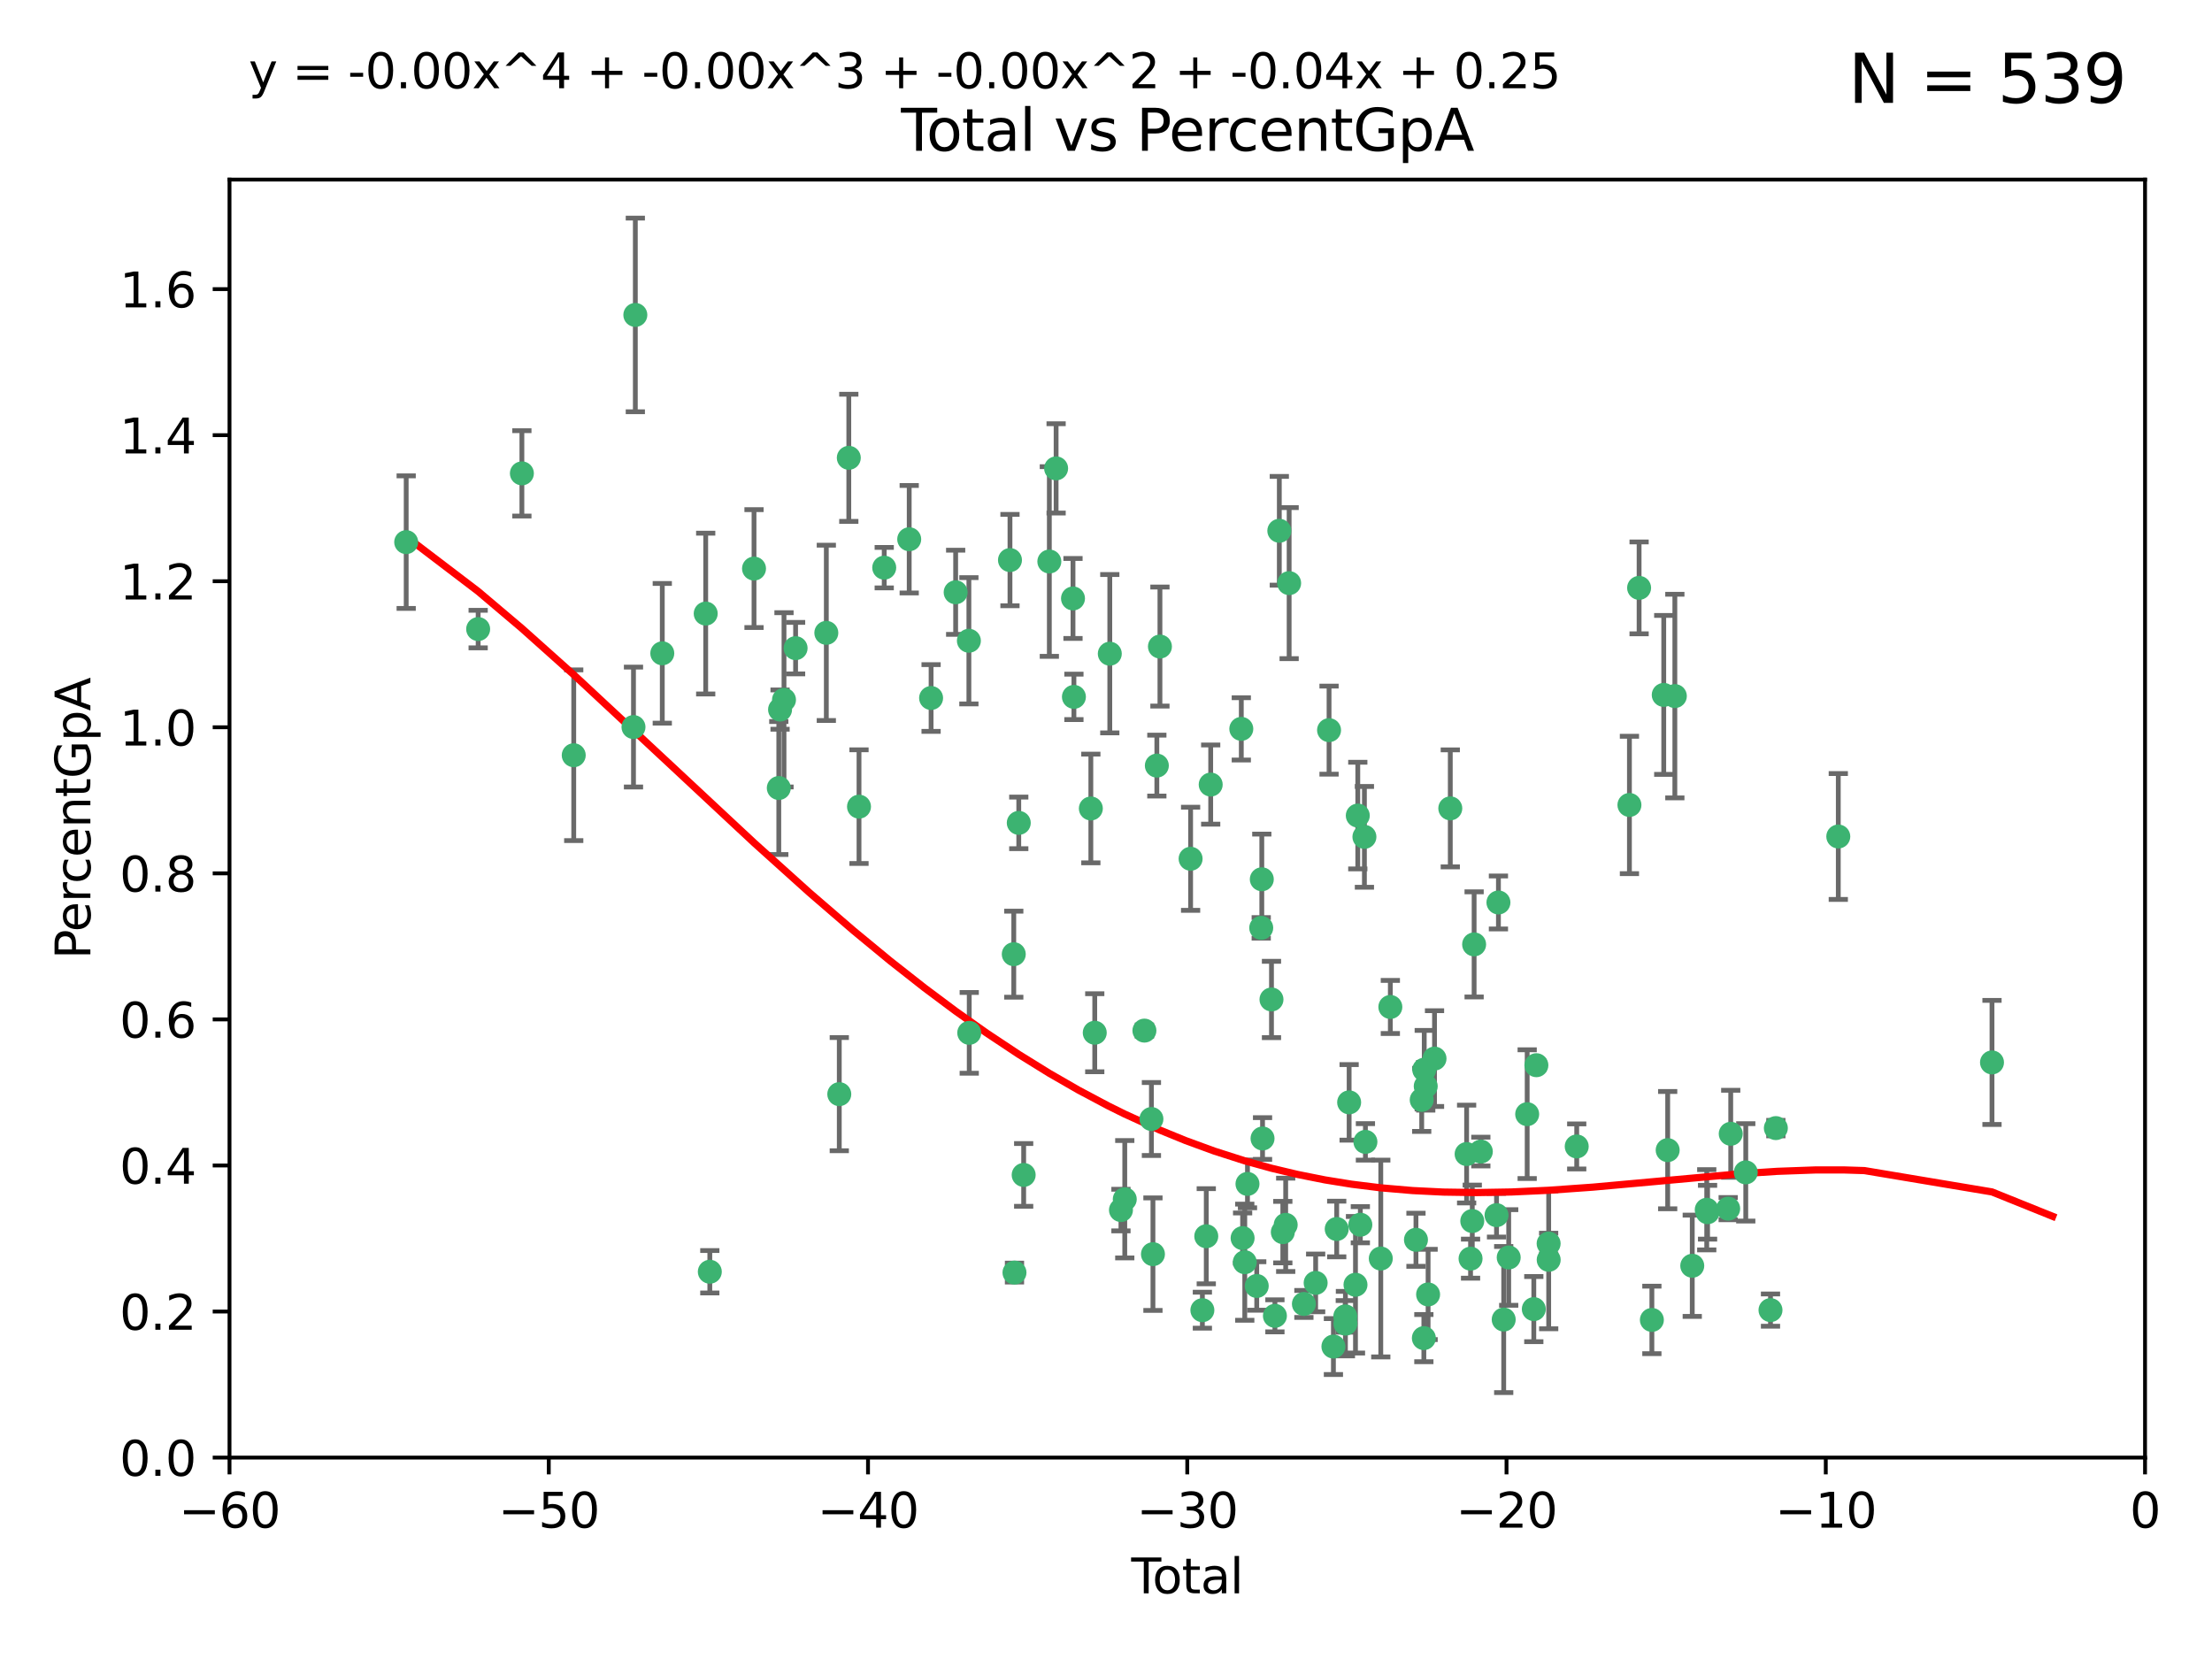 <?xml version="1.0" encoding="utf-8" standalone="no"?>
<!DOCTYPE svg PUBLIC "-//W3C//DTD SVG 1.1//EN"
  "http://www.w3.org/Graphics/SVG/1.1/DTD/svg11.dtd">
<svg xmlns:xlink="http://www.w3.org/1999/xlink" width="460.8pt" height="345.6pt" viewBox="0 0 460.8 345.6" xmlns="http://www.w3.org/2000/svg" version="1.1">
 <defs>
  <style type="text/css">*{stroke-linejoin: round; stroke-linecap: butt}</style>
 </defs>
 <g id="figure_1">
  <g id="patch_1">
   <path d="M 0 345.6 
L 460.8 345.6 
L 460.8 0 
L 0 0 
z
" style="fill: #ffffff"/>
  </g>
  <g id="axes_1">
   <g id="patch_2">
    <path d="M 47.81 303.64 
L 446.85 303.64 
L 446.85 37.411 
L 47.81 37.411 
z
" style="fill: #ffffff"/>
   </g>
   <g id="PathCollection_1">
    <defs>
     <path id="mec19184249" d="M 0 1.118 
C 0.297 1.118 0.581 1 0.791 0.791 
C 1 0.581 1.118 0.297 1.118 0 
C 1.118 -0.297 1 -0.581 0.791 -0.791 
C 0.581 -1 0.297 -1.118 0 -1.118 
C -0.297 -1.118 -0.581 -1 -0.791 -0.791 
C -1 -0.581 -1.118 -0.297 -1.118 0 
C -1.118 0.297 -1 0.581 -0.791 0.791 
C -0.581 1 -0.297 1.118 0 1.118 
z
" style="stroke: #3cb371"/>
    </defs>
    <g clip-path="url(#p95b5f4ba4e)">
     <use xlink:href="#mec19184249" x="84.617" y="112.935" style="fill: #3cb371; stroke: #3cb371"/>
     <use xlink:href="#mec19184249" x="99.609" y="131.048" style="fill: #3cb371; stroke: #3cb371"/>
     <use xlink:href="#mec19184249" x="108.719" y="98.611" style="fill: #3cb371; stroke: #3cb371"/>
     <use xlink:href="#mec19184249" x="119.519" y="157.33" style="fill: #3cb371; stroke: #3cb371"/>
     <use xlink:href="#mec19184249" x="131.967" y="151.457" style="fill: #3cb371; stroke: #3cb371"/>
     <use xlink:href="#mec19184249" x="132.351" y="65.606" style="fill: #3cb371; stroke: #3cb371"/>
     <use xlink:href="#mec19184249" x="137.966" y="136.097" style="fill: #3cb371; stroke: #3cb371"/>
     <use xlink:href="#mec19184249" x="147.011" y="127.82" style="fill: #3cb371; stroke: #3cb371"/>
     <use xlink:href="#mec19184249" x="147.867" y="264.927" style="fill: #3cb371; stroke: #3cb371"/>
     <use xlink:href="#mec19184249" x="157.076" y="118.446" style="fill: #3cb371; stroke: #3cb371"/>
     <use xlink:href="#mec19184249" x="162.236" y="164.157" style="fill: #3cb371; stroke: #3cb371"/>
     <use xlink:href="#mec19184249" x="162.501" y="147.818" style="fill: #3cb371; stroke: #3cb371"/>
     <use xlink:href="#mec19184249" x="163.321" y="145.786" style="fill: #3cb371; stroke: #3cb371"/>
     <use xlink:href="#mec19184249" x="165.737" y="135.021" style="fill: #3cb371; stroke: #3cb371"/>
     <use xlink:href="#mec19184249" x="172.138" y="131.834" style="fill: #3cb371; stroke: #3cb371"/>
     <use xlink:href="#mec19184249" x="174.838" y="227.931" style="fill: #3cb371; stroke: #3cb371"/>
     <use xlink:href="#mec19184249" x="176.821" y="95.371" style="fill: #3cb371; stroke: #3cb371"/>
     <use xlink:href="#mec19184249" x="178.947" y="168.041" style="fill: #3cb371; stroke: #3cb371"/>
     <use xlink:href="#mec19184249" x="184.2" y="118.255" style="fill: #3cb371; stroke: #3cb371"/>
     <use xlink:href="#mec19184249" x="189.405" y="112.334" style="fill: #3cb371; stroke: #3cb371"/>
     <use xlink:href="#mec19184249" x="193.963" y="145.408" style="fill: #3cb371; stroke: #3cb371"/>
     <use xlink:href="#mec19184249" x="199.081" y="123.385" style="fill: #3cb371; stroke: #3cb371"/>
     <use xlink:href="#mec19184249" x="201.837" y="133.482" style="fill: #3cb371; stroke: #3cb371"/>
     <use xlink:href="#mec19184249" x="201.91" y="215.161" style="fill: #3cb371; stroke: #3cb371"/>
     <use xlink:href="#mec19184249" x="210.397" y="116.673" style="fill: #3cb371; stroke: #3cb371"/>
     <use xlink:href="#mec19184249" x="211.187" y="198.775" style="fill: #3cb371; stroke: #3cb371"/>
     <use xlink:href="#mec19184249" x="211.335" y="265.1" style="fill: #3cb371; stroke: #3cb371"/>
     <use xlink:href="#mec19184249" x="212.228" y="171.42" style="fill: #3cb371; stroke: #3cb371"/>
     <use xlink:href="#mec19184249" x="213.249" y="244.761" style="fill: #3cb371; stroke: #3cb371"/>
     <use xlink:href="#mec19184249" x="218.597" y="116.973" style="fill: #3cb371; stroke: #3cb371"/>
     <use xlink:href="#mec19184249" x="220.007" y="97.572" style="fill: #3cb371; stroke: #3cb371"/>
     <use xlink:href="#mec19184249" x="223.525" y="124.669" style="fill: #3cb371; stroke: #3cb371"/>
     <use xlink:href="#mec19184249" x="223.717" y="145.171" style="fill: #3cb371; stroke: #3cb371"/>
     <use xlink:href="#mec19184249" x="227.243" y="168.419" style="fill: #3cb371; stroke: #3cb371"/>
     <use xlink:href="#mec19184249" x="228.057" y="215.139" style="fill: #3cb371; stroke: #3cb371"/>
     <use xlink:href="#mec19184249" x="231.191" y="136.178" style="fill: #3cb371; stroke: #3cb371"/>
     <use xlink:href="#mec19184249" x="233.516" y="252.077" style="fill: #3cb371; stroke: #3cb371"/>
     <use xlink:href="#mec19184249" x="234.31" y="249.82" style="fill: #3cb371; stroke: #3cb371"/>
     <use xlink:href="#mec19184249" x="238.401" y="214.695" style="fill: #3cb371; stroke: #3cb371"/>
     <use xlink:href="#mec19184249" x="239.862" y="233.109" style="fill: #3cb371; stroke: #3cb371"/>
     <use xlink:href="#mec19184249" x="240.18" y="261.264" style="fill: #3cb371; stroke: #3cb371"/>
     <use xlink:href="#mec19184249" x="240.992" y="159.488" style="fill: #3cb371; stroke: #3cb371"/>
     <use xlink:href="#mec19184249" x="241.636" y="134.689" style="fill: #3cb371; stroke: #3cb371"/>
     <use xlink:href="#mec19184249" x="248.025" y="178.897" style="fill: #3cb371; stroke: #3cb371"/>
     <use xlink:href="#mec19184249" x="250.477" y="272.937" style="fill: #3cb371; stroke: #3cb371"/>
     <use xlink:href="#mec19184249" x="251.288" y="257.532" style="fill: #3cb371; stroke: #3cb371"/>
     <use xlink:href="#mec19184249" x="252.21" y="163.438" style="fill: #3cb371; stroke: #3cb371"/>
     <use xlink:href="#mec19184249" x="258.586" y="151.836" style="fill: #3cb371; stroke: #3cb371"/>
     <use xlink:href="#mec19184249" x="258.858" y="257.919" style="fill: #3cb371; stroke: #3cb371"/>
     <use xlink:href="#mec19184249" x="259.308" y="262.94" style="fill: #3cb371; stroke: #3cb371"/>
     <use xlink:href="#mec19184249" x="259.874" y="246.63" style="fill: #3cb371; stroke: #3cb371"/>
     <use xlink:href="#mec19184249" x="261.801" y="267.891" style="fill: #3cb371; stroke: #3cb371"/>
     <use xlink:href="#mec19184249" x="262.736" y="193.29" style="fill: #3cb371; stroke: #3cb371"/>
     <use xlink:href="#mec19184249" x="262.856" y="183.167" style="fill: #3cb371; stroke: #3cb371"/>
     <use xlink:href="#mec19184249" x="263.01" y="237.168" style="fill: #3cb371; stroke: #3cb371"/>
     <use xlink:href="#mec19184249" x="264.873" y="208.206" style="fill: #3cb371; stroke: #3cb371"/>
     <use xlink:href="#mec19184249" x="265.589" y="274.113" style="fill: #3cb371; stroke: #3cb371"/>
     <use xlink:href="#mec19184249" x="266.505" y="110.571" style="fill: #3cb371; stroke: #3cb371"/>
     <use xlink:href="#mec19184249" x="267.235" y="256.676" style="fill: #3cb371; stroke: #3cb371"/>
     <use xlink:href="#mec19184249" x="267.833" y="255.154" style="fill: #3cb371; stroke: #3cb371"/>
     <use xlink:href="#mec19184249" x="268.551" y="121.476" style="fill: #3cb371; stroke: #3cb371"/>
     <use xlink:href="#mec19184249" x="271.626" y="271.637" style="fill: #3cb371; stroke: #3cb371"/>
     <use xlink:href="#mec19184249" x="274.074" y="267.252" style="fill: #3cb371; stroke: #3cb371"/>
     <use xlink:href="#mec19184249" x="276.866" y="152.103" style="fill: #3cb371; stroke: #3cb371"/>
     <use xlink:href="#mec19184249" x="277.775" y="280.509" style="fill: #3cb371; stroke: #3cb371"/>
     <use xlink:href="#mec19184249" x="278.462" y="256.024" style="fill: #3cb371; stroke: #3cb371"/>
     <use xlink:href="#mec19184249" x="280.25" y="274.227" style="fill: #3cb371; stroke: #3cb371"/>
     <use xlink:href="#mec19184249" x="280.278" y="275.735" style="fill: #3cb371; stroke: #3cb371"/>
     <use xlink:href="#mec19184249" x="281.05" y="229.642" style="fill: #3cb371; stroke: #3cb371"/>
     <use xlink:href="#mec19184249" x="282.373" y="267.639" style="fill: #3cb371; stroke: #3cb371"/>
     <use xlink:href="#mec19184249" x="282.852" y="169.899" style="fill: #3cb371; stroke: #3cb371"/>
     <use xlink:href="#mec19184249" x="283.383" y="255.133" style="fill: #3cb371; stroke: #3cb371"/>
     <use xlink:href="#mec19184249" x="284.233" y="174.332" style="fill: #3cb371; stroke: #3cb371"/>
     <use xlink:href="#mec19184249" x="284.442" y="237.872" style="fill: #3cb371; stroke: #3cb371"/>
     <use xlink:href="#mec19184249" x="287.642" y="262.172" style="fill: #3cb371; stroke: #3cb371"/>
     <use xlink:href="#mec19184249" x="289.634" y="209.769" style="fill: #3cb371; stroke: #3cb371"/>
     <use xlink:href="#mec19184249" x="294.971" y="258.268" style="fill: #3cb371; stroke: #3cb371"/>
     <use xlink:href="#mec19184249" x="296.168" y="229.129" style="fill: #3cb371; stroke: #3cb371"/>
     <use xlink:href="#mec19184249" x="296.615" y="278.753" style="fill: #3cb371; stroke: #3cb371"/>
     <use xlink:href="#mec19184249" x="296.696" y="222.836" style="fill: #3cb371; stroke: #3cb371"/>
     <use xlink:href="#mec19184249" x="297.005" y="226.286" style="fill: #3cb371; stroke: #3cb371"/>
     <use xlink:href="#mec19184249" x="297.5" y="269.656" style="fill: #3cb371; stroke: #3cb371"/>
     <use xlink:href="#mec19184249" x="298.837" y="220.522" style="fill: #3cb371; stroke: #3cb371"/>
     <use xlink:href="#mec19184249" x="302.122" y="168.396" style="fill: #3cb371; stroke: #3cb371"/>
     <use xlink:href="#mec19184249" x="305.523" y="240.41" style="fill: #3cb371; stroke: #3cb371"/>
     <use xlink:href="#mec19184249" x="306.344" y="262.2" style="fill: #3cb371; stroke: #3cb371"/>
     <use xlink:href="#mec19184249" x="306.701" y="254.364" style="fill: #3cb371; stroke: #3cb371"/>
     <use xlink:href="#mec19184249" x="307.087" y="196.734" style="fill: #3cb371; stroke: #3cb371"/>
     <use xlink:href="#mec19184249" x="308.484" y="239.892" style="fill: #3cb371; stroke: #3cb371"/>
     <use xlink:href="#mec19184249" x="311.754" y="253.14" style="fill: #3cb371; stroke: #3cb371"/>
     <use xlink:href="#mec19184249" x="312.151" y="188.002" style="fill: #3cb371; stroke: #3cb371"/>
     <use xlink:href="#mec19184249" x="313.249" y="274.884" style="fill: #3cb371; stroke: #3cb371"/>
     <use xlink:href="#mec19184249" x="314.291" y="261.955" style="fill: #3cb371; stroke: #3cb371"/>
     <use xlink:href="#mec19184249" x="318.14" y="232.101" style="fill: #3cb371; stroke: #3cb371"/>
     <use xlink:href="#mec19184249" x="319.52" y="272.711" style="fill: #3cb371; stroke: #3cb371"/>
     <use xlink:href="#mec19184249" x="320.057" y="221.902" style="fill: #3cb371; stroke: #3cb371"/>
     <use xlink:href="#mec19184249" x="322.608" y="259.052" style="fill: #3cb371; stroke: #3cb371"/>
     <use xlink:href="#mec19184249" x="322.621" y="262.443" style="fill: #3cb371; stroke: #3cb371"/>
     <use xlink:href="#mec19184249" x="328.459" y="238.823" style="fill: #3cb371; stroke: #3cb371"/>
     <use xlink:href="#mec19184249" x="339.441" y="167.688" style="fill: #3cb371; stroke: #3cb371"/>
     <use xlink:href="#mec19184249" x="341.455" y="122.465" style="fill: #3cb371; stroke: #3cb371"/>
     <use xlink:href="#mec19184249" x="344.116" y="274.965" style="fill: #3cb371; stroke: #3cb371"/>
     <use xlink:href="#mec19184249" x="346.588" y="144.762" style="fill: #3cb371; stroke: #3cb371"/>
     <use xlink:href="#mec19184249" x="347.408" y="239.593" style="fill: #3cb371; stroke: #3cb371"/>
     <use xlink:href="#mec19184249" x="348.901" y="145.004" style="fill: #3cb371; stroke: #3cb371"/>
     <use xlink:href="#mec19184249" x="352.528" y="263.681" style="fill: #3cb371; stroke: #3cb371"/>
     <use xlink:href="#mec19184249" x="355.544" y="252.015" style="fill: #3cb371; stroke: #3cb371"/>
     <use xlink:href="#mec19184249" x="355.717" y="252.529" style="fill: #3cb371; stroke: #3cb371"/>
     <use xlink:href="#mec19184249" x="360.012" y="251.785" style="fill: #3cb371; stroke: #3cb371"/>
     <use xlink:href="#mec19184249" x="360.543" y="236.188" style="fill: #3cb371; stroke: #3cb371"/>
     <use xlink:href="#mec19184249" x="363.675" y="244.226" style="fill: #3cb371; stroke: #3cb371"/>
     <use xlink:href="#mec19184249" x="368.826" y="272.918" style="fill: #3cb371; stroke: #3cb371"/>
     <use xlink:href="#mec19184249" x="369.942" y="235.004" style="fill: #3cb371; stroke: #3cb371"/>
     <use xlink:href="#mec19184249" x="382.95" y="174.257" style="fill: #3cb371; stroke: #3cb371"/>
     <use xlink:href="#mec19184249" x="414.97" y="221.323" style="fill: #3cb371; stroke: #3cb371"/>
    </g>
   </g>
   <g id="matplotlib.axis_1">
    <g id="xtick_1">
     <g id="line2d_1">
      <defs>
       <path id="m98ea0a93b8" d="M 0 0 
L 0 3.5 
" style="stroke: #000000; stroke-width: 0.8"/>
      </defs>
      <g>
       <use xlink:href="#m98ea0a93b8" x="47.81" y="303.64" style="stroke: #000000; stroke-width: 0.8"/>
      </g>
     </g>
     <g id="text_1">
      <!-- −60 -->
      <g transform="translate(37.258 318.238)scale(0.1 -0.1)">
       <defs>
        <path id="DejaVuSans-2212" d="M 678 2272 
L 4684 2272 
L 4684 1741 
L 678 1741 
L 678 2272 
z
" transform="scale(0.016)"/>
        <path id="DejaVuSans-36" d="M 2113 2584 
Q 1688 2584 1439 2293 
Q 1191 2003 1191 1497 
Q 1191 994 1439 701 
Q 1688 409 2113 409 
Q 2538 409 2786 701 
Q 3034 994 3034 1497 
Q 3034 2003 2786 2293 
Q 2538 2584 2113 2584 
z
M 3366 4563 
L 3366 3988 
Q 3128 4100 2886 4159 
Q 2644 4219 2406 4219 
Q 1781 4219 1451 3797 
Q 1122 3375 1075 2522 
Q 1259 2794 1537 2939 
Q 1816 3084 2150 3084 
Q 2853 3084 3261 2657 
Q 3669 2231 3669 1497 
Q 3669 778 3244 343 
Q 2819 -91 2113 -91 
Q 1303 -91 875 529 
Q 447 1150 447 2328 
Q 447 3434 972 4092 
Q 1497 4750 2381 4750 
Q 2619 4750 2861 4703 
Q 3103 4656 3366 4563 
z
" transform="scale(0.016)"/>
        <path id="DejaVuSans-30" d="M 2034 4250 
Q 1547 4250 1301 3770 
Q 1056 3291 1056 2328 
Q 1056 1369 1301 889 
Q 1547 409 2034 409 
Q 2525 409 2770 889 
Q 3016 1369 3016 2328 
Q 3016 3291 2770 3770 
Q 2525 4250 2034 4250 
z
M 2034 4750 
Q 2819 4750 3233 4129 
Q 3647 3509 3647 2328 
Q 3647 1150 3233 529 
Q 2819 -91 2034 -91 
Q 1250 -91 836 529 
Q 422 1150 422 2328 
Q 422 3509 836 4129 
Q 1250 4750 2034 4750 
z
" transform="scale(0.016)"/>
       </defs>
       <use xlink:href="#DejaVuSans-2212"/>
       <use xlink:href="#DejaVuSans-36" x="83.789"/>
       <use xlink:href="#DejaVuSans-30" x="147.412"/>
      </g>
     </g>
    </g>
    <g id="xtick_2">
     <g id="line2d_2">
      <g>
       <use xlink:href="#m98ea0a93b8" x="114.317" y="303.64" style="stroke: #000000; stroke-width: 0.8"/>
      </g>
     </g>
     <g id="text_2">
      <!-- −50 -->
      <g transform="translate(103.764 318.238)scale(0.1 -0.1)">
       <defs>
        <path id="DejaVuSans-35" d="M 691 4666 
L 3169 4666 
L 3169 4134 
L 1269 4134 
L 1269 2991 
Q 1406 3038 1543 3061 
Q 1681 3084 1819 3084 
Q 2600 3084 3056 2656 
Q 3513 2228 3513 1497 
Q 3513 744 3044 326 
Q 2575 -91 1722 -91 
Q 1428 -91 1123 -41 
Q 819 9 494 109 
L 494 744 
Q 775 591 1075 516 
Q 1375 441 1709 441 
Q 2250 441 2565 725 
Q 2881 1009 2881 1497 
Q 2881 1984 2565 2268 
Q 2250 2553 1709 2553 
Q 1456 2553 1204 2497 
Q 953 2441 691 2322 
L 691 4666 
z
" transform="scale(0.016)"/>
       </defs>
       <use xlink:href="#DejaVuSans-2212"/>
       <use xlink:href="#DejaVuSans-35" x="83.789"/>
       <use xlink:href="#DejaVuSans-30" x="147.412"/>
      </g>
     </g>
    </g>
    <g id="xtick_3">
     <g id="line2d_3">
      <g>
       <use xlink:href="#m98ea0a93b8" x="180.823" y="303.64" style="stroke: #000000; stroke-width: 0.8"/>
      </g>
     </g>
     <g id="text_3">
      <!-- −40 -->
      <g transform="translate(170.271 318.238)scale(0.1 -0.1)">
       <defs>
        <path id="DejaVuSans-34" d="M 2419 4116 
L 825 1625 
L 2419 1625 
L 2419 4116 
z
M 2253 4666 
L 3047 4666 
L 3047 1625 
L 3713 1625 
L 3713 1100 
L 3047 1100 
L 3047 0 
L 2419 0 
L 2419 1100 
L 313 1100 
L 313 1709 
L 2253 4666 
z
" transform="scale(0.016)"/>
       </defs>
       <use xlink:href="#DejaVuSans-2212"/>
       <use xlink:href="#DejaVuSans-34" x="83.789"/>
       <use xlink:href="#DejaVuSans-30" x="147.412"/>
      </g>
     </g>
    </g>
    <g id="xtick_4">
     <g id="line2d_4">
      <g>
       <use xlink:href="#m98ea0a93b8" x="247.33" y="303.64" style="stroke: #000000; stroke-width: 0.8"/>
      </g>
     </g>
     <g id="text_4">
      <!-- −30 -->
      <g transform="translate(236.778 318.238)scale(0.1 -0.1)">
       <defs>
        <path id="DejaVuSans-33" d="M 2597 2516 
Q 3050 2419 3304 2112 
Q 3559 1806 3559 1356 
Q 3559 666 3084 287 
Q 2609 -91 1734 -91 
Q 1441 -91 1130 -33 
Q 819 25 488 141 
L 488 750 
Q 750 597 1062 519 
Q 1375 441 1716 441 
Q 2309 441 2620 675 
Q 2931 909 2931 1356 
Q 2931 1769 2642 2001 
Q 2353 2234 1838 2234 
L 1294 2234 
L 1294 2753 
L 1863 2753 
Q 2328 2753 2575 2939 
Q 2822 3125 2822 3475 
Q 2822 3834 2567 4026 
Q 2313 4219 1838 4219 
Q 1578 4219 1281 4162 
Q 984 4106 628 3988 
L 628 4550 
Q 988 4650 1302 4700 
Q 1616 4750 1894 4750 
Q 2613 4750 3031 4423 
Q 3450 4097 3450 3541 
Q 3450 3153 3228 2886 
Q 3006 2619 2597 2516 
z
" transform="scale(0.016)"/>
       </defs>
       <use xlink:href="#DejaVuSans-2212"/>
       <use xlink:href="#DejaVuSans-33" x="83.789"/>
       <use xlink:href="#DejaVuSans-30" x="147.412"/>
      </g>
     </g>
    </g>
    <g id="xtick_5">
     <g id="line2d_5">
      <g>
       <use xlink:href="#m98ea0a93b8" x="313.837" y="303.64" style="stroke: #000000; stroke-width: 0.8"/>
      </g>
     </g>
     <g id="text_5">
      <!-- −20 -->
      <g transform="translate(303.284 318.238)scale(0.1 -0.1)">
       <defs>
        <path id="DejaVuSans-32" d="M 1228 531 
L 3431 531 
L 3431 0 
L 469 0 
L 469 531 
Q 828 903 1448 1529 
Q 2069 2156 2228 2338 
Q 2531 2678 2651 2914 
Q 2772 3150 2772 3378 
Q 2772 3750 2511 3984 
Q 2250 4219 1831 4219 
Q 1534 4219 1204 4116 
Q 875 4013 500 3803 
L 500 4441 
Q 881 4594 1212 4672 
Q 1544 4750 1819 4750 
Q 2544 4750 2975 4387 
Q 3406 4025 3406 3419 
Q 3406 3131 3298 2873 
Q 3191 2616 2906 2266 
Q 2828 2175 2409 1742 
Q 1991 1309 1228 531 
z
" transform="scale(0.016)"/>
       </defs>
       <use xlink:href="#DejaVuSans-2212"/>
       <use xlink:href="#DejaVuSans-32" x="83.789"/>
       <use xlink:href="#DejaVuSans-30" x="147.412"/>
      </g>
     </g>
    </g>
    <g id="xtick_6">
     <g id="line2d_6">
      <g>
       <use xlink:href="#m98ea0a93b8" x="380.343" y="303.64" style="stroke: #000000; stroke-width: 0.8"/>
      </g>
     </g>
     <g id="text_6">
      <!-- −10 -->
      <g transform="translate(369.791 318.238)scale(0.1 -0.1)">
       <defs>
        <path id="DejaVuSans-31" d="M 794 531 
L 1825 531 
L 1825 4091 
L 703 3866 
L 703 4441 
L 1819 4666 
L 2450 4666 
L 2450 531 
L 3481 531 
L 3481 0 
L 794 0 
L 794 531 
z
" transform="scale(0.016)"/>
       </defs>
       <use xlink:href="#DejaVuSans-2212"/>
       <use xlink:href="#DejaVuSans-31" x="83.789"/>
       <use xlink:href="#DejaVuSans-30" x="147.412"/>
      </g>
     </g>
    </g>
    <g id="xtick_7">
     <g id="line2d_7">
      <g>
       <use xlink:href="#m98ea0a93b8" x="446.85" y="303.64" style="stroke: #000000; stroke-width: 0.8"/>
      </g>
     </g>
     <g id="text_7">
      <!-- 0 -->
      <g transform="translate(443.669 318.238)scale(0.1 -0.1)">
       <use xlink:href="#DejaVuSans-30"/>
      </g>
     </g>
    </g>
    <g id="text_8">
     <!-- Total -->
     <g transform="translate(235.653 331.917)scale(0.1 -0.1)">
      <defs>
       <path id="DejaVuSans-54" d="M -19 4666 
L 3928 4666 
L 3928 4134 
L 2272 4134 
L 2272 0 
L 1638 0 
L 1638 4134 
L -19 4134 
L -19 4666 
z
" transform="scale(0.016)"/>
       <path id="DejaVuSans-6f" d="M 1959 3097 
Q 1497 3097 1228 2736 
Q 959 2375 959 1747 
Q 959 1119 1226 758 
Q 1494 397 1959 397 
Q 2419 397 2687 759 
Q 2956 1122 2956 1747 
Q 2956 2369 2687 2733 
Q 2419 3097 1959 3097 
z
M 1959 3584 
Q 2709 3584 3137 3096 
Q 3566 2609 3566 1747 
Q 3566 888 3137 398 
Q 2709 -91 1959 -91 
Q 1206 -91 779 398 
Q 353 888 353 1747 
Q 353 2609 779 3096 
Q 1206 3584 1959 3584 
z
" transform="scale(0.016)"/>
       <path id="DejaVuSans-74" d="M 1172 4494 
L 1172 3500 
L 2356 3500 
L 2356 3053 
L 1172 3053 
L 1172 1153 
Q 1172 725 1289 603 
Q 1406 481 1766 481 
L 2356 481 
L 2356 0 
L 1766 0 
Q 1100 0 847 248 
Q 594 497 594 1153 
L 594 3053 
L 172 3053 
L 172 3500 
L 594 3500 
L 594 4494 
L 1172 4494 
z
" transform="scale(0.016)"/>
       <path id="DejaVuSans-61" d="M 2194 1759 
Q 1497 1759 1228 1600 
Q 959 1441 959 1056 
Q 959 750 1161 570 
Q 1363 391 1709 391 
Q 2188 391 2477 730 
Q 2766 1069 2766 1631 
L 2766 1759 
L 2194 1759 
z
M 3341 1997 
L 3341 0 
L 2766 0 
L 2766 531 
Q 2569 213 2275 61 
Q 1981 -91 1556 -91 
Q 1019 -91 701 211 
Q 384 513 384 1019 
Q 384 1609 779 1909 
Q 1175 2209 1959 2209 
L 2766 2209 
L 2766 2266 
Q 2766 2663 2505 2880 
Q 2244 3097 1772 3097 
Q 1472 3097 1187 3025 
Q 903 2953 641 2809 
L 641 3341 
Q 956 3463 1253 3523 
Q 1550 3584 1831 3584 
Q 2591 3584 2966 3190 
Q 3341 2797 3341 1997 
z
" transform="scale(0.016)"/>
       <path id="DejaVuSans-6c" d="M 603 4863 
L 1178 4863 
L 1178 0 
L 603 0 
L 603 4863 
z
" transform="scale(0.016)"/>
      </defs>
      <use xlink:href="#DejaVuSans-54"/>
      <use xlink:href="#DejaVuSans-6f" x="44.084"/>
      <use xlink:href="#DejaVuSans-74" x="105.266"/>
      <use xlink:href="#DejaVuSans-61" x="144.475"/>
      <use xlink:href="#DejaVuSans-6c" x="205.754"/>
     </g>
    </g>
   </g>
   <g id="matplotlib.axis_2">
    <g id="ytick_1">
     <g id="line2d_8">
      <defs>
       <path id="m94c9641c0f" d="M 0 0 
L -3.5 0 
" style="stroke: #000000; stroke-width: 0.8"/>
      </defs>
      <g>
       <use xlink:href="#m94c9641c0f" x="47.81" y="303.64" style="stroke: #000000; stroke-width: 0.8"/>
      </g>
     </g>
     <g id="text_9">
      <!-- 0.0 -->
      <g transform="translate(24.907 307.439)scale(0.1 -0.1)">
       <defs>
        <path id="DejaVuSans-2e" d="M 684 794 
L 1344 794 
L 1344 0 
L 684 0 
L 684 794 
z
" transform="scale(0.016)"/>
       </defs>
       <use xlink:href="#DejaVuSans-30"/>
       <use xlink:href="#DejaVuSans-2e" x="63.623"/>
       <use xlink:href="#DejaVuSans-30" x="95.41"/>
      </g>
     </g>
    </g>
    <g id="ytick_2">
     <g id="line2d_9">
      <g>
       <use xlink:href="#m94c9641c0f" x="47.81" y="273.214" style="stroke: #000000; stroke-width: 0.8"/>
      </g>
     </g>
     <g id="text_10">
      <!-- 0.2 -->
      <g transform="translate(24.907 277.013)scale(0.1 -0.1)">
       <use xlink:href="#DejaVuSans-30"/>
       <use xlink:href="#DejaVuSans-2e" x="63.623"/>
       <use xlink:href="#DejaVuSans-32" x="95.41"/>
      </g>
     </g>
    </g>
    <g id="ytick_3">
     <g id="line2d_10">
      <g>
       <use xlink:href="#m94c9641c0f" x="47.81" y="242.788" style="stroke: #000000; stroke-width: 0.8"/>
      </g>
     </g>
     <g id="text_11">
      <!-- 0.4 -->
      <g transform="translate(24.907 246.587)scale(0.1 -0.1)">
       <use xlink:href="#DejaVuSans-30"/>
       <use xlink:href="#DejaVuSans-2e" x="63.623"/>
       <use xlink:href="#DejaVuSans-34" x="95.41"/>
      </g>
     </g>
    </g>
    <g id="ytick_4">
     <g id="line2d_11">
      <g>
       <use xlink:href="#m94c9641c0f" x="47.81" y="212.362" style="stroke: #000000; stroke-width: 0.8"/>
      </g>
     </g>
     <g id="text_12">
      <!-- 0.6 -->
      <g transform="translate(24.907 216.161)scale(0.1 -0.1)">
       <use xlink:href="#DejaVuSans-30"/>
       <use xlink:href="#DejaVuSans-2e" x="63.623"/>
       <use xlink:href="#DejaVuSans-36" x="95.41"/>
      </g>
     </g>
    </g>
    <g id="ytick_5">
     <g id="line2d_12">
      <g>
       <use xlink:href="#m94c9641c0f" x="47.81" y="181.935" style="stroke: #000000; stroke-width: 0.8"/>
      </g>
     </g>
     <g id="text_13">
      <!-- 0.8 -->
      <g transform="translate(24.907 185.735)scale(0.1 -0.1)">
       <defs>
        <path id="DejaVuSans-38" d="M 2034 2216 
Q 1584 2216 1326 1975 
Q 1069 1734 1069 1313 
Q 1069 891 1326 650 
Q 1584 409 2034 409 
Q 2484 409 2743 651 
Q 3003 894 3003 1313 
Q 3003 1734 2745 1975 
Q 2488 2216 2034 2216 
z
M 1403 2484 
Q 997 2584 770 2862 
Q 544 3141 544 3541 
Q 544 4100 942 4425 
Q 1341 4750 2034 4750 
Q 2731 4750 3128 4425 
Q 3525 4100 3525 3541 
Q 3525 3141 3298 2862 
Q 3072 2584 2669 2484 
Q 3125 2378 3379 2068 
Q 3634 1759 3634 1313 
Q 3634 634 3220 271 
Q 2806 -91 2034 -91 
Q 1263 -91 848 271 
Q 434 634 434 1313 
Q 434 1759 690 2068 
Q 947 2378 1403 2484 
z
M 1172 3481 
Q 1172 3119 1398 2916 
Q 1625 2713 2034 2713 
Q 2441 2713 2670 2916 
Q 2900 3119 2900 3481 
Q 2900 3844 2670 4047 
Q 2441 4250 2034 4250 
Q 1625 4250 1398 4047 
Q 1172 3844 1172 3481 
z
" transform="scale(0.016)"/>
       </defs>
       <use xlink:href="#DejaVuSans-30"/>
       <use xlink:href="#DejaVuSans-2e" x="63.623"/>
       <use xlink:href="#DejaVuSans-38" x="95.41"/>
      </g>
     </g>
    </g>
    <g id="ytick_6">
     <g id="line2d_13">
      <g>
       <use xlink:href="#m94c9641c0f" x="47.81" y="151.509" style="stroke: #000000; stroke-width: 0.8"/>
      </g>
     </g>
     <g id="text_14">
      <!-- 1.0 -->
      <g transform="translate(24.907 155.308)scale(0.1 -0.1)">
       <use xlink:href="#DejaVuSans-31"/>
       <use xlink:href="#DejaVuSans-2e" x="63.623"/>
       <use xlink:href="#DejaVuSans-30" x="95.41"/>
      </g>
     </g>
    </g>
    <g id="ytick_7">
     <g id="line2d_14">
      <g>
       <use xlink:href="#m94c9641c0f" x="47.81" y="121.083" style="stroke: #000000; stroke-width: 0.8"/>
      </g>
     </g>
     <g id="text_15">
      <!-- 1.2 -->
      <g transform="translate(24.907 124.882)scale(0.1 -0.1)">
       <use xlink:href="#DejaVuSans-31"/>
       <use xlink:href="#DejaVuSans-2e" x="63.623"/>
       <use xlink:href="#DejaVuSans-32" x="95.41"/>
      </g>
     </g>
    </g>
    <g id="ytick_8">
     <g id="line2d_15">
      <g>
       <use xlink:href="#m94c9641c0f" x="47.81" y="90.657" style="stroke: #000000; stroke-width: 0.8"/>
      </g>
     </g>
     <g id="text_16">
      <!-- 1.4 -->
      <g transform="translate(24.907 94.456)scale(0.1 -0.1)">
       <use xlink:href="#DejaVuSans-31"/>
       <use xlink:href="#DejaVuSans-2e" x="63.623"/>
       <use xlink:href="#DejaVuSans-34" x="95.41"/>
      </g>
     </g>
    </g>
    <g id="ytick_9">
     <g id="line2d_16">
      <g>
       <use xlink:href="#m94c9641c0f" x="47.81" y="60.231" style="stroke: #000000; stroke-width: 0.8"/>
      </g>
     </g>
     <g id="text_17">
      <!-- 1.6 -->
      <g transform="translate(24.907 64.03)scale(0.1 -0.1)">
       <use xlink:href="#DejaVuSans-31"/>
       <use xlink:href="#DejaVuSans-2e" x="63.623"/>
       <use xlink:href="#DejaVuSans-36" x="95.41"/>
      </g>
     </g>
    </g>
    <g id="text_18">
     <!-- PercentGpA -->
     <g transform="translate(18.827 199.802)rotate(-90)scale(0.1 -0.1)">
      <defs>
       <path id="DejaVuSans-50" d="M 1259 4147 
L 1259 2394 
L 2053 2394 
Q 2494 2394 2734 2622 
Q 2975 2850 2975 3272 
Q 2975 3691 2734 3919 
Q 2494 4147 2053 4147 
L 1259 4147 
z
M 628 4666 
L 2053 4666 
Q 2838 4666 3239 4311 
Q 3641 3956 3641 3272 
Q 3641 2581 3239 2228 
Q 2838 1875 2053 1875 
L 1259 1875 
L 1259 0 
L 628 0 
L 628 4666 
z
" transform="scale(0.016)"/>
       <path id="DejaVuSans-65" d="M 3597 1894 
L 3597 1613 
L 953 1613 
Q 991 1019 1311 708 
Q 1631 397 2203 397 
Q 2534 397 2845 478 
Q 3156 559 3463 722 
L 3463 178 
Q 3153 47 2828 -22 
Q 2503 -91 2169 -91 
Q 1331 -91 842 396 
Q 353 884 353 1716 
Q 353 2575 817 3079 
Q 1281 3584 2069 3584 
Q 2775 3584 3186 3129 
Q 3597 2675 3597 1894 
z
M 3022 2063 
Q 3016 2534 2758 2815 
Q 2500 3097 2075 3097 
Q 1594 3097 1305 2825 
Q 1016 2553 972 2059 
L 3022 2063 
z
" transform="scale(0.016)"/>
       <path id="DejaVuSans-72" d="M 2631 2963 
Q 2534 3019 2420 3045 
Q 2306 3072 2169 3072 
Q 1681 3072 1420 2755 
Q 1159 2438 1159 1844 
L 1159 0 
L 581 0 
L 581 3500 
L 1159 3500 
L 1159 2956 
Q 1341 3275 1631 3429 
Q 1922 3584 2338 3584 
Q 2397 3584 2469 3576 
Q 2541 3569 2628 3553 
L 2631 2963 
z
" transform="scale(0.016)"/>
       <path id="DejaVuSans-63" d="M 3122 3366 
L 3122 2828 
Q 2878 2963 2633 3030 
Q 2388 3097 2138 3097 
Q 1578 3097 1268 2742 
Q 959 2388 959 1747 
Q 959 1106 1268 751 
Q 1578 397 2138 397 
Q 2388 397 2633 464 
Q 2878 531 3122 666 
L 3122 134 
Q 2881 22 2623 -34 
Q 2366 -91 2075 -91 
Q 1284 -91 818 406 
Q 353 903 353 1747 
Q 353 2603 823 3093 
Q 1294 3584 2113 3584 
Q 2378 3584 2631 3529 
Q 2884 3475 3122 3366 
z
" transform="scale(0.016)"/>
       <path id="DejaVuSans-6e" d="M 3513 2113 
L 3513 0 
L 2938 0 
L 2938 2094 
Q 2938 2591 2744 2837 
Q 2550 3084 2163 3084 
Q 1697 3084 1428 2787 
Q 1159 2491 1159 1978 
L 1159 0 
L 581 0 
L 581 3500 
L 1159 3500 
L 1159 2956 
Q 1366 3272 1645 3428 
Q 1925 3584 2291 3584 
Q 2894 3584 3203 3211 
Q 3513 2838 3513 2113 
z
" transform="scale(0.016)"/>
       <path id="DejaVuSans-47" d="M 3809 666 
L 3809 1919 
L 2778 1919 
L 2778 2438 
L 4434 2438 
L 4434 434 
Q 4069 175 3628 42 
Q 3188 -91 2688 -91 
Q 1594 -91 976 548 
Q 359 1188 359 2328 
Q 359 3472 976 4111 
Q 1594 4750 2688 4750 
Q 3144 4750 3555 4637 
Q 3966 4525 4313 4306 
L 4313 3634 
Q 3963 3931 3569 4081 
Q 3175 4231 2741 4231 
Q 1884 4231 1454 3753 
Q 1025 3275 1025 2328 
Q 1025 1384 1454 906 
Q 1884 428 2741 428 
Q 3075 428 3337 486 
Q 3600 544 3809 666 
z
" transform="scale(0.016)"/>
       <path id="DejaVuSans-70" d="M 1159 525 
L 1159 -1331 
L 581 -1331 
L 581 3500 
L 1159 3500 
L 1159 2969 
Q 1341 3281 1617 3432 
Q 1894 3584 2278 3584 
Q 2916 3584 3314 3078 
Q 3713 2572 3713 1747 
Q 3713 922 3314 415 
Q 2916 -91 2278 -91 
Q 1894 -91 1617 61 
Q 1341 213 1159 525 
z
M 3116 1747 
Q 3116 2381 2855 2742 
Q 2594 3103 2138 3103 
Q 1681 3103 1420 2742 
Q 1159 2381 1159 1747 
Q 1159 1113 1420 752 
Q 1681 391 2138 391 
Q 2594 391 2855 752 
Q 3116 1113 3116 1747 
z
" transform="scale(0.016)"/>
       <path id="DejaVuSans-41" d="M 2188 4044 
L 1331 1722 
L 3047 1722 
L 2188 4044 
z
M 1831 4666 
L 2547 4666 
L 4325 0 
L 3669 0 
L 3244 1197 
L 1141 1197 
L 716 0 
L 50 0 
L 1831 4666 
z
" transform="scale(0.016)"/>
      </defs>
      <use xlink:href="#DejaVuSans-50"/>
      <use xlink:href="#DejaVuSans-65" x="56.678"/>
      <use xlink:href="#DejaVuSans-72" x="118.201"/>
      <use xlink:href="#DejaVuSans-63" x="157.064"/>
      <use xlink:href="#DejaVuSans-65" x="212.045"/>
      <use xlink:href="#DejaVuSans-6e" x="273.568"/>
      <use xlink:href="#DejaVuSans-74" x="336.947"/>
      <use xlink:href="#DejaVuSans-47" x="376.156"/>
      <use xlink:href="#DejaVuSans-70" x="453.646"/>
      <use xlink:href="#DejaVuSans-41" x="517.123"/>
     </g>
    </g>
   </g>
   <g id="LineCollection_1">
    <path d="M 84.617 126.742 
L 84.617 99.128 
" clip-path="url(#p95b5f4ba4e)" style="fill: none; stroke: #696969"/>
    <path d="M 99.609 134.958 
L 99.609 127.138 
" clip-path="url(#p95b5f4ba4e)" style="fill: none; stroke: #696969"/>
    <path d="M 108.719 107.5 
L 108.719 89.723 
" clip-path="url(#p95b5f4ba4e)" style="fill: none; stroke: #696969"/>
    <path d="M 119.519 175.107 
L 119.519 139.552 
" clip-path="url(#p95b5f4ba4e)" style="fill: none; stroke: #696969"/>
    <path d="M 131.967 163.945 
L 131.967 138.968 
" clip-path="url(#p95b5f4ba4e)" style="fill: none; stroke: #696969"/>
    <path d="M 132.351 85.777 
L 132.351 45.434 
" clip-path="url(#p95b5f4ba4e)" style="fill: none; stroke: #696969"/>
    <path d="M 137.966 150.645 
L 137.966 121.55 
" clip-path="url(#p95b5f4ba4e)" style="fill: none; stroke: #696969"/>
    <path d="M 147.011 144.568 
L 147.011 111.073 
" clip-path="url(#p95b5f4ba4e)" style="fill: none; stroke: #696969"/>
    <path d="M 147.867 269.346 
L 147.867 260.509 
" clip-path="url(#p95b5f4ba4e)" style="fill: none; stroke: #696969"/>
    <path d="M 157.076 130.722 
L 157.076 106.17 
" clip-path="url(#p95b5f4ba4e)" style="fill: none; stroke: #696969"/>
    <path d="M 162.236 178.007 
L 162.236 150.307 
" clip-path="url(#p95b5f4ba4e)" style="fill: none; stroke: #696969"/>
    <path d="M 162.501 151.909 
L 162.501 143.727 
" clip-path="url(#p95b5f4ba4e)" style="fill: none; stroke: #696969"/>
    <path d="M 163.321 163.937 
L 163.321 127.634 
" clip-path="url(#p95b5f4ba4e)" style="fill: none; stroke: #696969"/>
    <path d="M 165.737 140.382 
L 165.737 129.659 
" clip-path="url(#p95b5f4ba4e)" style="fill: none; stroke: #696969"/>
    <path d="M 172.138 150.092 
L 172.138 113.575 
" clip-path="url(#p95b5f4ba4e)" style="fill: none; stroke: #696969"/>
    <path d="M 174.838 239.722 
L 174.838 216.139 
" clip-path="url(#p95b5f4ba4e)" style="fill: none; stroke: #696969"/>
    <path d="M 176.821 108.615 
L 176.821 82.127 
" clip-path="url(#p95b5f4ba4e)" style="fill: none; stroke: #696969"/>
    <path d="M 178.947 179.882 
L 178.947 156.201 
" clip-path="url(#p95b5f4ba4e)" style="fill: none; stroke: #696969"/>
    <path d="M 184.2 122.472 
L 184.2 114.039 
" clip-path="url(#p95b5f4ba4e)" style="fill: none; stroke: #696969"/>
    <path d="M 189.405 123.529 
L 189.405 101.139 
" clip-path="url(#p95b5f4ba4e)" style="fill: none; stroke: #696969"/>
    <path d="M 193.963 152.361 
L 193.963 138.456 
" clip-path="url(#p95b5f4ba4e)" style="fill: none; stroke: #696969"/>
    <path d="M 199.081 132.151 
L 199.081 114.62 
" clip-path="url(#p95b5f4ba4e)" style="fill: none; stroke: #696969"/>
    <path d="M 201.837 146.637 
L 201.837 120.327 
" clip-path="url(#p95b5f4ba4e)" style="fill: none; stroke: #696969"/>
    <path d="M 201.91 223.572 
L 201.91 206.751 
" clip-path="url(#p95b5f4ba4e)" style="fill: none; stroke: #696969"/>
    <path d="M 210.397 126.191 
L 210.397 107.154 
" clip-path="url(#p95b5f4ba4e)" style="fill: none; stroke: #696969"/>
    <path d="M 211.187 207.738 
L 211.187 189.813 
" clip-path="url(#p95b5f4ba4e)" style="fill: none; stroke: #696969"/>
    <path d="M 211.335 267.073 
L 211.335 263.128 
" clip-path="url(#p95b5f4ba4e)" style="fill: none; stroke: #696969"/>
    <path d="M 212.228 176.791 
L 212.228 166.049 
" clip-path="url(#p95b5f4ba4e)" style="fill: none; stroke: #696969"/>
    <path d="M 213.249 251.297 
L 213.249 238.225 
" clip-path="url(#p95b5f4ba4e)" style="fill: none; stroke: #696969"/>
    <path d="M 218.597 136.73 
L 218.597 97.216 
" clip-path="url(#p95b5f4ba4e)" style="fill: none; stroke: #696969"/>
    <path d="M 220.007 106.878 
L 220.007 88.267 
" clip-path="url(#p95b5f4ba4e)" style="fill: none; stroke: #696969"/>
    <path d="M 223.525 132.997 
L 223.525 116.341 
" clip-path="url(#p95b5f4ba4e)" style="fill: none; stroke: #696969"/>
    <path d="M 223.717 149.901 
L 223.717 140.441 
" clip-path="url(#p95b5f4ba4e)" style="fill: none; stroke: #696969"/>
    <path d="M 227.243 179.743 
L 227.243 157.094 
" clip-path="url(#p95b5f4ba4e)" style="fill: none; stroke: #696969"/>
    <path d="M 228.057 223.268 
L 228.057 207.01 
" clip-path="url(#p95b5f4ba4e)" style="fill: none; stroke: #696969"/>
    <path d="M 231.191 152.672 
L 231.191 119.684 
" clip-path="url(#p95b5f4ba4e)" style="fill: none; stroke: #696969"/>
    <path d="M 233.516 256.413 
L 233.516 247.741 
" clip-path="url(#p95b5f4ba4e)" style="fill: none; stroke: #696969"/>
    <path d="M 234.31 262.044 
L 234.31 237.595 
" clip-path="url(#p95b5f4ba4e)" style="fill: none; stroke: #696969"/>
    <path d="M 238.401 215.868 
L 238.401 213.522 
" clip-path="url(#p95b5f4ba4e)" style="fill: none; stroke: #696969"/>
    <path d="M 239.862 240.71 
L 239.862 225.508 
" clip-path="url(#p95b5f4ba4e)" style="fill: none; stroke: #696969"/>
    <path d="M 240.18 272.983 
L 240.18 249.544 
" clip-path="url(#p95b5f4ba4e)" style="fill: none; stroke: #696969"/>
    <path d="M 240.992 165.831 
L 240.992 153.145 
" clip-path="url(#p95b5f4ba4e)" style="fill: none; stroke: #696969"/>
    <path d="M 241.636 147.086 
L 241.636 122.292 
" clip-path="url(#p95b5f4ba4e)" style="fill: none; stroke: #696969"/>
    <path d="M 248.025 189.642 
L 248.025 168.152 
" clip-path="url(#p95b5f4ba4e)" style="fill: none; stroke: #696969"/>
    <path d="M 250.477 276.685 
L 250.477 269.189 
" clip-path="url(#p95b5f4ba4e)" style="fill: none; stroke: #696969"/>
    <path d="M 251.288 267.446 
L 251.288 247.618 
" clip-path="url(#p95b5f4ba4e)" style="fill: none; stroke: #696969"/>
    <path d="M 252.21 171.687 
L 252.21 155.189 
" clip-path="url(#p95b5f4ba4e)" style="fill: none; stroke: #696969"/>
    <path d="M 258.586 158.321 
L 258.586 145.352 
" clip-path="url(#p95b5f4ba4e)" style="fill: none; stroke: #696969"/>
    <path d="M 258.858 263.155 
L 258.858 252.684 
" clip-path="url(#p95b5f4ba4e)" style="fill: none; stroke: #696969"/>
    <path d="M 259.308 275.039 
L 259.308 250.841 
" clip-path="url(#p95b5f4ba4e)" style="fill: none; stroke: #696969"/>
    <path d="M 259.874 251.607 
L 259.874 241.653 
" clip-path="url(#p95b5f4ba4e)" style="fill: none; stroke: #696969"/>
    <path d="M 261.801 272.942 
L 261.801 262.839 
" clip-path="url(#p95b5f4ba4e)" style="fill: none; stroke: #696969"/>
    <path d="M 262.736 195.434 
L 262.736 191.146 
" clip-path="url(#p95b5f4ba4e)" style="fill: none; stroke: #696969"/>
    <path d="M 262.856 192.579 
L 262.856 173.755 
" clip-path="url(#p95b5f4ba4e)" style="fill: none; stroke: #696969"/>
    <path d="M 263.01 241.512 
L 263.01 232.824 
" clip-path="url(#p95b5f4ba4e)" style="fill: none; stroke: #696969"/>
    <path d="M 264.873 216.157 
L 264.873 200.256 
" clip-path="url(#p95b5f4ba4e)" style="fill: none; stroke: #696969"/>
    <path d="M 265.589 277.453 
L 265.589 270.772 
" clip-path="url(#p95b5f4ba4e)" style="fill: none; stroke: #696969"/>
    <path d="M 266.505 121.897 
L 266.505 99.245 
" clip-path="url(#p95b5f4ba4e)" style="fill: none; stroke: #696969"/>
    <path d="M 267.235 263.084 
L 267.235 250.268 
" clip-path="url(#p95b5f4ba4e)" style="fill: none; stroke: #696969"/>
    <path d="M 267.833 264.872 
L 267.833 245.435 
" clip-path="url(#p95b5f4ba4e)" style="fill: none; stroke: #696969"/>
    <path d="M 268.551 137.206 
L 268.551 105.745 
" clip-path="url(#p95b5f4ba4e)" style="fill: none; stroke: #696969"/>
    <path d="M 271.626 274.448 
L 271.626 268.825 
" clip-path="url(#p95b5f4ba4e)" style="fill: none; stroke: #696969"/>
    <path d="M 274.074 273.263 
L 274.074 261.242 
" clip-path="url(#p95b5f4ba4e)" style="fill: none; stroke: #696969"/>
    <path d="M 276.866 161.277 
L 276.866 142.929 
" clip-path="url(#p95b5f4ba4e)" style="fill: none; stroke: #696969"/>
    <path d="M 277.775 286.333 
L 277.775 274.685 
" clip-path="url(#p95b5f4ba4e)" style="fill: none; stroke: #696969"/>
    <path d="M 278.462 261.819 
L 278.462 250.229 
" clip-path="url(#p95b5f4ba4e)" style="fill: none; stroke: #696969"/>
    <path d="M 280.25 277.522 
L 280.25 270.932 
" clip-path="url(#p95b5f4ba4e)" style="fill: none; stroke: #696969"/>
    <path d="M 280.278 282.455 
L 280.278 269.016 
" clip-path="url(#p95b5f4ba4e)" style="fill: none; stroke: #696969"/>
    <path d="M 281.05 237.513 
L 281.05 221.772 
" clip-path="url(#p95b5f4ba4e)" style="fill: none; stroke: #696969"/>
    <path d="M 282.373 281.862 
L 282.373 253.417 
" clip-path="url(#p95b5f4ba4e)" style="fill: none; stroke: #696969"/>
    <path d="M 282.852 181.006 
L 282.852 158.792 
" clip-path="url(#p95b5f4ba4e)" style="fill: none; stroke: #696969"/>
    <path d="M 283.383 258.904 
L 283.383 251.363 
" clip-path="url(#p95b5f4ba4e)" style="fill: none; stroke: #696969"/>
    <path d="M 284.233 184.828 
L 284.233 163.836 
" clip-path="url(#p95b5f4ba4e)" style="fill: none; stroke: #696969"/>
    <path d="M 284.442 241.67 
L 284.442 234.074 
" clip-path="url(#p95b5f4ba4e)" style="fill: none; stroke: #696969"/>
    <path d="M 287.642 282.671 
L 287.642 241.673 
" clip-path="url(#p95b5f4ba4e)" style="fill: none; stroke: #696969"/>
    <path d="M 289.634 215.299 
L 289.634 204.239 
" clip-path="url(#p95b5f4ba4e)" style="fill: none; stroke: #696969"/>
    <path d="M 294.971 263.8 
L 294.971 252.735 
" clip-path="url(#p95b5f4ba4e)" style="fill: none; stroke: #696969"/>
    <path d="M 296.168 235.696 
L 296.168 222.562 
" clip-path="url(#p95b5f4ba4e)" style="fill: none; stroke: #696969"/>
    <path d="M 296.615 283.668 
L 296.615 273.838 
" clip-path="url(#p95b5f4ba4e)" style="fill: none; stroke: #696969"/>
    <path d="M 296.696 231.016 
L 296.696 214.656 
" clip-path="url(#p95b5f4ba4e)" style="fill: none; stroke: #696969"/>
    <path d="M 297.005 231.261 
L 297.005 221.311 
" clip-path="url(#p95b5f4ba4e)" style="fill: none; stroke: #696969"/>
    <path d="M 297.5 279.061 
L 297.5 260.25 
" clip-path="url(#p95b5f4ba4e)" style="fill: none; stroke: #696969"/>
    <path d="M 298.837 230.498 
L 298.837 210.546 
" clip-path="url(#p95b5f4ba4e)" style="fill: none; stroke: #696969"/>
    <path d="M 302.122 180.585 
L 302.122 156.208 
" clip-path="url(#p95b5f4ba4e)" style="fill: none; stroke: #696969"/>
    <path d="M 305.523 250.599 
L 305.523 230.22 
" clip-path="url(#p95b5f4ba4e)" style="fill: none; stroke: #696969"/>
    <path d="M 306.344 266.267 
L 306.344 258.133 
" clip-path="url(#p95b5f4ba4e)" style="fill: none; stroke: #696969"/>
    <path d="M 306.701 261.855 
L 306.701 246.872 
" clip-path="url(#p95b5f4ba4e)" style="fill: none; stroke: #696969"/>
    <path d="M 307.087 207.684 
L 307.087 185.784 
" clip-path="url(#p95b5f4ba4e)" style="fill: none; stroke: #696969"/>
    <path d="M 308.484 242.892 
L 308.484 236.893 
" clip-path="url(#p95b5f4ba4e)" style="fill: none; stroke: #696969"/>
    <path d="M 311.754 257.694 
L 311.754 248.585 
" clip-path="url(#p95b5f4ba4e)" style="fill: none; stroke: #696969"/>
    <path d="M 312.151 193.517 
L 312.151 182.486 
" clip-path="url(#p95b5f4ba4e)" style="fill: none; stroke: #696969"/>
    <path d="M 313.249 290.105 
L 313.249 259.662 
" clip-path="url(#p95b5f4ba4e)" style="fill: none; stroke: #696969"/>
    <path d="M 314.291 271.913 
L 314.291 251.998 
" clip-path="url(#p95b5f4ba4e)" style="fill: none; stroke: #696969"/>
    <path d="M 318.14 245.512 
L 318.14 218.691 
" clip-path="url(#p95b5f4ba4e)" style="fill: none; stroke: #696969"/>
    <path d="M 319.52 279.499 
L 319.52 265.924 
" clip-path="url(#p95b5f4ba4e)" style="fill: none; stroke: #696969"/>
    <path d="M 320.057 222.878 
L 320.057 220.926 
" clip-path="url(#p95b5f4ba4e)" style="fill: none; stroke: #696969"/>
    <path d="M 322.608 261.208 
L 322.608 256.896 
" clip-path="url(#p95b5f4ba4e)" style="fill: none; stroke: #696969"/>
    <path d="M 322.621 276.807 
L 322.621 248.078 
" clip-path="url(#p95b5f4ba4e)" style="fill: none; stroke: #696969"/>
    <path d="M 328.459 243.518 
L 328.459 234.129 
" clip-path="url(#p95b5f4ba4e)" style="fill: none; stroke: #696969"/>
    <path d="M 339.441 181.997 
L 339.441 153.38 
" clip-path="url(#p95b5f4ba4e)" style="fill: none; stroke: #696969"/>
    <path d="M 341.455 132.034 
L 341.455 112.895 
" clip-path="url(#p95b5f4ba4e)" style="fill: none; stroke: #696969"/>
    <path d="M 344.116 281.993 
L 344.116 267.936 
" clip-path="url(#p95b5f4ba4e)" style="fill: none; stroke: #696969"/>
    <path d="M 346.588 161.315 
L 346.588 128.209 
" clip-path="url(#p95b5f4ba4e)" style="fill: none; stroke: #696969"/>
    <path d="M 347.408 251.811 
L 347.408 227.375 
" clip-path="url(#p95b5f4ba4e)" style="fill: none; stroke: #696969"/>
    <path d="M 348.901 166.212 
L 348.901 123.796 
" clip-path="url(#p95b5f4ba4e)" style="fill: none; stroke: #696969"/>
    <path d="M 352.528 274.232 
L 352.528 253.131 
" clip-path="url(#p95b5f4ba4e)" style="fill: none; stroke: #696969"/>
    <path d="M 355.544 260.378 
L 355.544 243.652 
" clip-path="url(#p95b5f4ba4e)" style="fill: none; stroke: #696969"/>
    <path d="M 355.717 258.132 
L 355.717 246.926 
" clip-path="url(#p95b5f4ba4e)" style="fill: none; stroke: #696969"/>
    <path d="M 360.012 254.097 
L 360.012 249.473 
" clip-path="url(#p95b5f4ba4e)" style="fill: none; stroke: #696969"/>
    <path d="M 360.543 245.248 
L 360.543 227.128 
" clip-path="url(#p95b5f4ba4e)" style="fill: none; stroke: #696969"/>
    <path d="M 363.675 254.372 
L 363.675 234.08 
" clip-path="url(#p95b5f4ba4e)" style="fill: none; stroke: #696969"/>
    <path d="M 368.826 276.28 
L 368.826 269.557 
" clip-path="url(#p95b5f4ba4e)" style="fill: none; stroke: #696969"/>
    <path d="M 369.942 236.618 
L 369.942 233.391 
" clip-path="url(#p95b5f4ba4e)" style="fill: none; stroke: #696969"/>
    <path d="M 382.95 187.369 
L 382.95 161.144 
" clip-path="url(#p95b5f4ba4e)" style="fill: none; stroke: #696969"/>
    <path d="M 414.97 234.245 
L 414.97 208.402 
" clip-path="url(#p95b5f4ba4e)" style="fill: none; stroke: #696969"/>
   </g>
   <g id="line2d_17">
    <defs>
     <path id="mc1b8711158" d="M 2 0 
L -2 -0 
" style="stroke: #696969"/>
    </defs>
    <g clip-path="url(#p95b5f4ba4e)">
     <use xlink:href="#mc1b8711158" x="84.617" y="126.742" style="fill: #696969; stroke: #696969"/>
     <use xlink:href="#mc1b8711158" x="99.609" y="134.958" style="fill: #696969; stroke: #696969"/>
     <use xlink:href="#mc1b8711158" x="108.719" y="107.5" style="fill: #696969; stroke: #696969"/>
     <use xlink:href="#mc1b8711158" x="119.519" y="175.107" style="fill: #696969; stroke: #696969"/>
     <use xlink:href="#mc1b8711158" x="131.967" y="163.945" style="fill: #696969; stroke: #696969"/>
     <use xlink:href="#mc1b8711158" x="132.351" y="85.777" style="fill: #696969; stroke: #696969"/>
     <use xlink:href="#mc1b8711158" x="137.966" y="150.645" style="fill: #696969; stroke: #696969"/>
     <use xlink:href="#mc1b8711158" x="147.011" y="144.568" style="fill: #696969; stroke: #696969"/>
     <use xlink:href="#mc1b8711158" x="147.867" y="269.346" style="fill: #696969; stroke: #696969"/>
     <use xlink:href="#mc1b8711158" x="157.076" y="130.722" style="fill: #696969; stroke: #696969"/>
     <use xlink:href="#mc1b8711158" x="162.236" y="178.007" style="fill: #696969; stroke: #696969"/>
     <use xlink:href="#mc1b8711158" x="162.501" y="151.909" style="fill: #696969; stroke: #696969"/>
     <use xlink:href="#mc1b8711158" x="163.321" y="163.937" style="fill: #696969; stroke: #696969"/>
     <use xlink:href="#mc1b8711158" x="165.737" y="140.382" style="fill: #696969; stroke: #696969"/>
     <use xlink:href="#mc1b8711158" x="172.138" y="150.092" style="fill: #696969; stroke: #696969"/>
     <use xlink:href="#mc1b8711158" x="174.838" y="239.722" style="fill: #696969; stroke: #696969"/>
     <use xlink:href="#mc1b8711158" x="176.821" y="108.615" style="fill: #696969; stroke: #696969"/>
     <use xlink:href="#mc1b8711158" x="178.947" y="179.882" style="fill: #696969; stroke: #696969"/>
     <use xlink:href="#mc1b8711158" x="184.2" y="122.472" style="fill: #696969; stroke: #696969"/>
     <use xlink:href="#mc1b8711158" x="189.405" y="123.529" style="fill: #696969; stroke: #696969"/>
     <use xlink:href="#mc1b8711158" x="193.963" y="152.361" style="fill: #696969; stroke: #696969"/>
     <use xlink:href="#mc1b8711158" x="199.081" y="132.151" style="fill: #696969; stroke: #696969"/>
     <use xlink:href="#mc1b8711158" x="201.837" y="146.637" style="fill: #696969; stroke: #696969"/>
     <use xlink:href="#mc1b8711158" x="201.91" y="223.572" style="fill: #696969; stroke: #696969"/>
     <use xlink:href="#mc1b8711158" x="210.397" y="126.191" style="fill: #696969; stroke: #696969"/>
     <use xlink:href="#mc1b8711158" x="211.187" y="207.738" style="fill: #696969; stroke: #696969"/>
     <use xlink:href="#mc1b8711158" x="211.335" y="267.073" style="fill: #696969; stroke: #696969"/>
     <use xlink:href="#mc1b8711158" x="212.228" y="176.791" style="fill: #696969; stroke: #696969"/>
     <use xlink:href="#mc1b8711158" x="213.249" y="251.297" style="fill: #696969; stroke: #696969"/>
     <use xlink:href="#mc1b8711158" x="218.597" y="136.73" style="fill: #696969; stroke: #696969"/>
     <use xlink:href="#mc1b8711158" x="220.007" y="106.878" style="fill: #696969; stroke: #696969"/>
     <use xlink:href="#mc1b8711158" x="223.525" y="132.997" style="fill: #696969; stroke: #696969"/>
     <use xlink:href="#mc1b8711158" x="223.717" y="149.901" style="fill: #696969; stroke: #696969"/>
     <use xlink:href="#mc1b8711158" x="227.243" y="179.743" style="fill: #696969; stroke: #696969"/>
     <use xlink:href="#mc1b8711158" x="228.057" y="223.268" style="fill: #696969; stroke: #696969"/>
     <use xlink:href="#mc1b8711158" x="231.191" y="152.672" style="fill: #696969; stroke: #696969"/>
     <use xlink:href="#mc1b8711158" x="233.516" y="256.413" style="fill: #696969; stroke: #696969"/>
     <use xlink:href="#mc1b8711158" x="234.31" y="262.044" style="fill: #696969; stroke: #696969"/>
     <use xlink:href="#mc1b8711158" x="238.401" y="215.868" style="fill: #696969; stroke: #696969"/>
     <use xlink:href="#mc1b8711158" x="239.862" y="240.71" style="fill: #696969; stroke: #696969"/>
     <use xlink:href="#mc1b8711158" x="240.18" y="272.983" style="fill: #696969; stroke: #696969"/>
     <use xlink:href="#mc1b8711158" x="240.992" y="165.831" style="fill: #696969; stroke: #696969"/>
     <use xlink:href="#mc1b8711158" x="241.636" y="147.086" style="fill: #696969; stroke: #696969"/>
     <use xlink:href="#mc1b8711158" x="248.025" y="189.642" style="fill: #696969; stroke: #696969"/>
     <use xlink:href="#mc1b8711158" x="250.477" y="276.685" style="fill: #696969; stroke: #696969"/>
     <use xlink:href="#mc1b8711158" x="251.288" y="267.446" style="fill: #696969; stroke: #696969"/>
     <use xlink:href="#mc1b8711158" x="252.21" y="171.687" style="fill: #696969; stroke: #696969"/>
     <use xlink:href="#mc1b8711158" x="258.586" y="158.321" style="fill: #696969; stroke: #696969"/>
     <use xlink:href="#mc1b8711158" x="258.858" y="263.155" style="fill: #696969; stroke: #696969"/>
     <use xlink:href="#mc1b8711158" x="259.308" y="275.039" style="fill: #696969; stroke: #696969"/>
     <use xlink:href="#mc1b8711158" x="259.874" y="251.607" style="fill: #696969; stroke: #696969"/>
     <use xlink:href="#mc1b8711158" x="261.801" y="272.942" style="fill: #696969; stroke: #696969"/>
     <use xlink:href="#mc1b8711158" x="262.736" y="195.434" style="fill: #696969; stroke: #696969"/>
     <use xlink:href="#mc1b8711158" x="262.856" y="192.579" style="fill: #696969; stroke: #696969"/>
     <use xlink:href="#mc1b8711158" x="263.01" y="241.512" style="fill: #696969; stroke: #696969"/>
     <use xlink:href="#mc1b8711158" x="264.873" y="216.157" style="fill: #696969; stroke: #696969"/>
     <use xlink:href="#mc1b8711158" x="265.589" y="277.453" style="fill: #696969; stroke: #696969"/>
     <use xlink:href="#mc1b8711158" x="266.505" y="121.897" style="fill: #696969; stroke: #696969"/>
     <use xlink:href="#mc1b8711158" x="267.235" y="263.084" style="fill: #696969; stroke: #696969"/>
     <use xlink:href="#mc1b8711158" x="267.833" y="264.872" style="fill: #696969; stroke: #696969"/>
     <use xlink:href="#mc1b8711158" x="268.551" y="137.206" style="fill: #696969; stroke: #696969"/>
     <use xlink:href="#mc1b8711158" x="271.626" y="274.448" style="fill: #696969; stroke: #696969"/>
     <use xlink:href="#mc1b8711158" x="274.074" y="273.263" style="fill: #696969; stroke: #696969"/>
     <use xlink:href="#mc1b8711158" x="276.866" y="161.277" style="fill: #696969; stroke: #696969"/>
     <use xlink:href="#mc1b8711158" x="277.775" y="286.333" style="fill: #696969; stroke: #696969"/>
     <use xlink:href="#mc1b8711158" x="278.462" y="261.819" style="fill: #696969; stroke: #696969"/>
     <use xlink:href="#mc1b8711158" x="280.25" y="277.522" style="fill: #696969; stroke: #696969"/>
     <use xlink:href="#mc1b8711158" x="280.278" y="282.455" style="fill: #696969; stroke: #696969"/>
     <use xlink:href="#mc1b8711158" x="281.05" y="237.513" style="fill: #696969; stroke: #696969"/>
     <use xlink:href="#mc1b8711158" x="282.373" y="281.862" style="fill: #696969; stroke: #696969"/>
     <use xlink:href="#mc1b8711158" x="282.852" y="181.006" style="fill: #696969; stroke: #696969"/>
     <use xlink:href="#mc1b8711158" x="283.383" y="258.904" style="fill: #696969; stroke: #696969"/>
     <use xlink:href="#mc1b8711158" x="284.233" y="184.828" style="fill: #696969; stroke: #696969"/>
     <use xlink:href="#mc1b8711158" x="284.442" y="241.67" style="fill: #696969; stroke: #696969"/>
     <use xlink:href="#mc1b8711158" x="287.642" y="282.671" style="fill: #696969; stroke: #696969"/>
     <use xlink:href="#mc1b8711158" x="289.634" y="215.299" style="fill: #696969; stroke: #696969"/>
     <use xlink:href="#mc1b8711158" x="294.971" y="263.8" style="fill: #696969; stroke: #696969"/>
     <use xlink:href="#mc1b8711158" x="296.168" y="235.696" style="fill: #696969; stroke: #696969"/>
     <use xlink:href="#mc1b8711158" x="296.615" y="283.668" style="fill: #696969; stroke: #696969"/>
     <use xlink:href="#mc1b8711158" x="296.696" y="231.016" style="fill: #696969; stroke: #696969"/>
     <use xlink:href="#mc1b8711158" x="297.005" y="231.261" style="fill: #696969; stroke: #696969"/>
     <use xlink:href="#mc1b8711158" x="297.5" y="279.061" style="fill: #696969; stroke: #696969"/>
     <use xlink:href="#mc1b8711158" x="298.837" y="230.498" style="fill: #696969; stroke: #696969"/>
     <use xlink:href="#mc1b8711158" x="302.122" y="180.585" style="fill: #696969; stroke: #696969"/>
     <use xlink:href="#mc1b8711158" x="305.523" y="250.599" style="fill: #696969; stroke: #696969"/>
     <use xlink:href="#mc1b8711158" x="306.344" y="266.267" style="fill: #696969; stroke: #696969"/>
     <use xlink:href="#mc1b8711158" x="306.701" y="261.855" style="fill: #696969; stroke: #696969"/>
     <use xlink:href="#mc1b8711158" x="307.087" y="207.684" style="fill: #696969; stroke: #696969"/>
     <use xlink:href="#mc1b8711158" x="308.484" y="242.892" style="fill: #696969; stroke: #696969"/>
     <use xlink:href="#mc1b8711158" x="311.754" y="257.694" style="fill: #696969; stroke: #696969"/>
     <use xlink:href="#mc1b8711158" x="312.151" y="193.517" style="fill: #696969; stroke: #696969"/>
     <use xlink:href="#mc1b8711158" x="313.249" y="290.105" style="fill: #696969; stroke: #696969"/>
     <use xlink:href="#mc1b8711158" x="314.291" y="271.913" style="fill: #696969; stroke: #696969"/>
     <use xlink:href="#mc1b8711158" x="318.14" y="245.512" style="fill: #696969; stroke: #696969"/>
     <use xlink:href="#mc1b8711158" x="319.52" y="279.499" style="fill: #696969; stroke: #696969"/>
     <use xlink:href="#mc1b8711158" x="320.057" y="222.878" style="fill: #696969; stroke: #696969"/>
     <use xlink:href="#mc1b8711158" x="322.608" y="261.208" style="fill: #696969; stroke: #696969"/>
     <use xlink:href="#mc1b8711158" x="322.621" y="276.807" style="fill: #696969; stroke: #696969"/>
     <use xlink:href="#mc1b8711158" x="328.459" y="243.518" style="fill: #696969; stroke: #696969"/>
     <use xlink:href="#mc1b8711158" x="339.441" y="181.997" style="fill: #696969; stroke: #696969"/>
     <use xlink:href="#mc1b8711158" x="341.455" y="132.034" style="fill: #696969; stroke: #696969"/>
     <use xlink:href="#mc1b8711158" x="344.116" y="281.993" style="fill: #696969; stroke: #696969"/>
     <use xlink:href="#mc1b8711158" x="346.588" y="161.315" style="fill: #696969; stroke: #696969"/>
     <use xlink:href="#mc1b8711158" x="347.408" y="251.811" style="fill: #696969; stroke: #696969"/>
     <use xlink:href="#mc1b8711158" x="348.901" y="166.212" style="fill: #696969; stroke: #696969"/>
     <use xlink:href="#mc1b8711158" x="352.528" y="274.232" style="fill: #696969; stroke: #696969"/>
     <use xlink:href="#mc1b8711158" x="355.544" y="260.378" style="fill: #696969; stroke: #696969"/>
     <use xlink:href="#mc1b8711158" x="355.717" y="258.132" style="fill: #696969; stroke: #696969"/>
     <use xlink:href="#mc1b8711158" x="360.012" y="254.097" style="fill: #696969; stroke: #696969"/>
     <use xlink:href="#mc1b8711158" x="360.543" y="245.248" style="fill: #696969; stroke: #696969"/>
     <use xlink:href="#mc1b8711158" x="363.675" y="254.372" style="fill: #696969; stroke: #696969"/>
     <use xlink:href="#mc1b8711158" x="368.826" y="276.28" style="fill: #696969; stroke: #696969"/>
     <use xlink:href="#mc1b8711158" x="369.942" y="236.618" style="fill: #696969; stroke: #696969"/>
     <use xlink:href="#mc1b8711158" x="382.95" y="187.369" style="fill: #696969; stroke: #696969"/>
     <use xlink:href="#mc1b8711158" x="414.97" y="234.245" style="fill: #696969; stroke: #696969"/>
    </g>
   </g>
   <g id="line2d_18">
    <g clip-path="url(#p95b5f4ba4e)">
     <use xlink:href="#mc1b8711158" x="84.617" y="99.128" style="fill: #696969; stroke: #696969"/>
     <use xlink:href="#mc1b8711158" x="99.609" y="127.138" style="fill: #696969; stroke: #696969"/>
     <use xlink:href="#mc1b8711158" x="108.719" y="89.723" style="fill: #696969; stroke: #696969"/>
     <use xlink:href="#mc1b8711158" x="119.519" y="139.552" style="fill: #696969; stroke: #696969"/>
     <use xlink:href="#mc1b8711158" x="131.967" y="138.968" style="fill: #696969; stroke: #696969"/>
     <use xlink:href="#mc1b8711158" x="132.351" y="45.434" style="fill: #696969; stroke: #696969"/>
     <use xlink:href="#mc1b8711158" x="137.966" y="121.55" style="fill: #696969; stroke: #696969"/>
     <use xlink:href="#mc1b8711158" x="147.011" y="111.073" style="fill: #696969; stroke: #696969"/>
     <use xlink:href="#mc1b8711158" x="147.867" y="260.509" style="fill: #696969; stroke: #696969"/>
     <use xlink:href="#mc1b8711158" x="157.076" y="106.17" style="fill: #696969; stroke: #696969"/>
     <use xlink:href="#mc1b8711158" x="162.236" y="150.307" style="fill: #696969; stroke: #696969"/>
     <use xlink:href="#mc1b8711158" x="162.501" y="143.727" style="fill: #696969; stroke: #696969"/>
     <use xlink:href="#mc1b8711158" x="163.321" y="127.634" style="fill: #696969; stroke: #696969"/>
     <use xlink:href="#mc1b8711158" x="165.737" y="129.659" style="fill: #696969; stroke: #696969"/>
     <use xlink:href="#mc1b8711158" x="172.138" y="113.575" style="fill: #696969; stroke: #696969"/>
     <use xlink:href="#mc1b8711158" x="174.838" y="216.139" style="fill: #696969; stroke: #696969"/>
     <use xlink:href="#mc1b8711158" x="176.821" y="82.127" style="fill: #696969; stroke: #696969"/>
     <use xlink:href="#mc1b8711158" x="178.947" y="156.201" style="fill: #696969; stroke: #696969"/>
     <use xlink:href="#mc1b8711158" x="184.2" y="114.039" style="fill: #696969; stroke: #696969"/>
     <use xlink:href="#mc1b8711158" x="189.405" y="101.139" style="fill: #696969; stroke: #696969"/>
     <use xlink:href="#mc1b8711158" x="193.963" y="138.456" style="fill: #696969; stroke: #696969"/>
     <use xlink:href="#mc1b8711158" x="199.081" y="114.62" style="fill: #696969; stroke: #696969"/>
     <use xlink:href="#mc1b8711158" x="201.837" y="120.327" style="fill: #696969; stroke: #696969"/>
     <use xlink:href="#mc1b8711158" x="201.91" y="206.751" style="fill: #696969; stroke: #696969"/>
     <use xlink:href="#mc1b8711158" x="210.397" y="107.154" style="fill: #696969; stroke: #696969"/>
     <use xlink:href="#mc1b8711158" x="211.187" y="189.813" style="fill: #696969; stroke: #696969"/>
     <use xlink:href="#mc1b8711158" x="211.335" y="263.128" style="fill: #696969; stroke: #696969"/>
     <use xlink:href="#mc1b8711158" x="212.228" y="166.049" style="fill: #696969; stroke: #696969"/>
     <use xlink:href="#mc1b8711158" x="213.249" y="238.225" style="fill: #696969; stroke: #696969"/>
     <use xlink:href="#mc1b8711158" x="218.597" y="97.216" style="fill: #696969; stroke: #696969"/>
     <use xlink:href="#mc1b8711158" x="220.007" y="88.267" style="fill: #696969; stroke: #696969"/>
     <use xlink:href="#mc1b8711158" x="223.525" y="116.341" style="fill: #696969; stroke: #696969"/>
     <use xlink:href="#mc1b8711158" x="223.717" y="140.441" style="fill: #696969; stroke: #696969"/>
     <use xlink:href="#mc1b8711158" x="227.243" y="157.094" style="fill: #696969; stroke: #696969"/>
     <use xlink:href="#mc1b8711158" x="228.057" y="207.01" style="fill: #696969; stroke: #696969"/>
     <use xlink:href="#mc1b8711158" x="231.191" y="119.684" style="fill: #696969; stroke: #696969"/>
     <use xlink:href="#mc1b8711158" x="233.516" y="247.741" style="fill: #696969; stroke: #696969"/>
     <use xlink:href="#mc1b8711158" x="234.31" y="237.595" style="fill: #696969; stroke: #696969"/>
     <use xlink:href="#mc1b8711158" x="238.401" y="213.522" style="fill: #696969; stroke: #696969"/>
     <use xlink:href="#mc1b8711158" x="239.862" y="225.508" style="fill: #696969; stroke: #696969"/>
     <use xlink:href="#mc1b8711158" x="240.18" y="249.544" style="fill: #696969; stroke: #696969"/>
     <use xlink:href="#mc1b8711158" x="240.992" y="153.145" style="fill: #696969; stroke: #696969"/>
     <use xlink:href="#mc1b8711158" x="241.636" y="122.292" style="fill: #696969; stroke: #696969"/>
     <use xlink:href="#mc1b8711158" x="248.025" y="168.152" style="fill: #696969; stroke: #696969"/>
     <use xlink:href="#mc1b8711158" x="250.477" y="269.189" style="fill: #696969; stroke: #696969"/>
     <use xlink:href="#mc1b8711158" x="251.288" y="247.618" style="fill: #696969; stroke: #696969"/>
     <use xlink:href="#mc1b8711158" x="252.21" y="155.189" style="fill: #696969; stroke: #696969"/>
     <use xlink:href="#mc1b8711158" x="258.586" y="145.352" style="fill: #696969; stroke: #696969"/>
     <use xlink:href="#mc1b8711158" x="258.858" y="252.684" style="fill: #696969; stroke: #696969"/>
     <use xlink:href="#mc1b8711158" x="259.308" y="250.841" style="fill: #696969; stroke: #696969"/>
     <use xlink:href="#mc1b8711158" x="259.874" y="241.653" style="fill: #696969; stroke: #696969"/>
     <use xlink:href="#mc1b8711158" x="261.801" y="262.839" style="fill: #696969; stroke: #696969"/>
     <use xlink:href="#mc1b8711158" x="262.736" y="191.146" style="fill: #696969; stroke: #696969"/>
     <use xlink:href="#mc1b8711158" x="262.856" y="173.755" style="fill: #696969; stroke: #696969"/>
     <use xlink:href="#mc1b8711158" x="263.01" y="232.824" style="fill: #696969; stroke: #696969"/>
     <use xlink:href="#mc1b8711158" x="264.873" y="200.256" style="fill: #696969; stroke: #696969"/>
     <use xlink:href="#mc1b8711158" x="265.589" y="270.772" style="fill: #696969; stroke: #696969"/>
     <use xlink:href="#mc1b8711158" x="266.505" y="99.245" style="fill: #696969; stroke: #696969"/>
     <use xlink:href="#mc1b8711158" x="267.235" y="250.268" style="fill: #696969; stroke: #696969"/>
     <use xlink:href="#mc1b8711158" x="267.833" y="245.435" style="fill: #696969; stroke: #696969"/>
     <use xlink:href="#mc1b8711158" x="268.551" y="105.745" style="fill: #696969; stroke: #696969"/>
     <use xlink:href="#mc1b8711158" x="271.626" y="268.825" style="fill: #696969; stroke: #696969"/>
     <use xlink:href="#mc1b8711158" x="274.074" y="261.242" style="fill: #696969; stroke: #696969"/>
     <use xlink:href="#mc1b8711158" x="276.866" y="142.929" style="fill: #696969; stroke: #696969"/>
     <use xlink:href="#mc1b8711158" x="277.775" y="274.685" style="fill: #696969; stroke: #696969"/>
     <use xlink:href="#mc1b8711158" x="278.462" y="250.229" style="fill: #696969; stroke: #696969"/>
     <use xlink:href="#mc1b8711158" x="280.25" y="270.932" style="fill: #696969; stroke: #696969"/>
     <use xlink:href="#mc1b8711158" x="280.278" y="269.016" style="fill: #696969; stroke: #696969"/>
     <use xlink:href="#mc1b8711158" x="281.05" y="221.772" style="fill: #696969; stroke: #696969"/>
     <use xlink:href="#mc1b8711158" x="282.373" y="253.417" style="fill: #696969; stroke: #696969"/>
     <use xlink:href="#mc1b8711158" x="282.852" y="158.792" style="fill: #696969; stroke: #696969"/>
     <use xlink:href="#mc1b8711158" x="283.383" y="251.363" style="fill: #696969; stroke: #696969"/>
     <use xlink:href="#mc1b8711158" x="284.233" y="163.836" style="fill: #696969; stroke: #696969"/>
     <use xlink:href="#mc1b8711158" x="284.442" y="234.074" style="fill: #696969; stroke: #696969"/>
     <use xlink:href="#mc1b8711158" x="287.642" y="241.673" style="fill: #696969; stroke: #696969"/>
     <use xlink:href="#mc1b8711158" x="289.634" y="204.239" style="fill: #696969; stroke: #696969"/>
     <use xlink:href="#mc1b8711158" x="294.971" y="252.735" style="fill: #696969; stroke: #696969"/>
     <use xlink:href="#mc1b8711158" x="296.168" y="222.562" style="fill: #696969; stroke: #696969"/>
     <use xlink:href="#mc1b8711158" x="296.615" y="273.838" style="fill: #696969; stroke: #696969"/>
     <use xlink:href="#mc1b8711158" x="296.696" y="214.656" style="fill: #696969; stroke: #696969"/>
     <use xlink:href="#mc1b8711158" x="297.005" y="221.311" style="fill: #696969; stroke: #696969"/>
     <use xlink:href="#mc1b8711158" x="297.5" y="260.25" style="fill: #696969; stroke: #696969"/>
     <use xlink:href="#mc1b8711158" x="298.837" y="210.546" style="fill: #696969; stroke: #696969"/>
     <use xlink:href="#mc1b8711158" x="302.122" y="156.208" style="fill: #696969; stroke: #696969"/>
     <use xlink:href="#mc1b8711158" x="305.523" y="230.22" style="fill: #696969; stroke: #696969"/>
     <use xlink:href="#mc1b8711158" x="306.344" y="258.133" style="fill: #696969; stroke: #696969"/>
     <use xlink:href="#mc1b8711158" x="306.701" y="246.872" style="fill: #696969; stroke: #696969"/>
     <use xlink:href="#mc1b8711158" x="307.087" y="185.784" style="fill: #696969; stroke: #696969"/>
     <use xlink:href="#mc1b8711158" x="308.484" y="236.893" style="fill: #696969; stroke: #696969"/>
     <use xlink:href="#mc1b8711158" x="311.754" y="248.585" style="fill: #696969; stroke: #696969"/>
     <use xlink:href="#mc1b8711158" x="312.151" y="182.486" style="fill: #696969; stroke: #696969"/>
     <use xlink:href="#mc1b8711158" x="313.249" y="259.662" style="fill: #696969; stroke: #696969"/>
     <use xlink:href="#mc1b8711158" x="314.291" y="251.998" style="fill: #696969; stroke: #696969"/>
     <use xlink:href="#mc1b8711158" x="318.14" y="218.691" style="fill: #696969; stroke: #696969"/>
     <use xlink:href="#mc1b8711158" x="319.52" y="265.924" style="fill: #696969; stroke: #696969"/>
     <use xlink:href="#mc1b8711158" x="320.057" y="220.926" style="fill: #696969; stroke: #696969"/>
     <use xlink:href="#mc1b8711158" x="322.608" y="256.896" style="fill: #696969; stroke: #696969"/>
     <use xlink:href="#mc1b8711158" x="322.621" y="248.078" style="fill: #696969; stroke: #696969"/>
     <use xlink:href="#mc1b8711158" x="328.459" y="234.129" style="fill: #696969; stroke: #696969"/>
     <use xlink:href="#mc1b8711158" x="339.441" y="153.38" style="fill: #696969; stroke: #696969"/>
     <use xlink:href="#mc1b8711158" x="341.455" y="112.895" style="fill: #696969; stroke: #696969"/>
     <use xlink:href="#mc1b8711158" x="344.116" y="267.936" style="fill: #696969; stroke: #696969"/>
     <use xlink:href="#mc1b8711158" x="346.588" y="128.209" style="fill: #696969; stroke: #696969"/>
     <use xlink:href="#mc1b8711158" x="347.408" y="227.375" style="fill: #696969; stroke: #696969"/>
     <use xlink:href="#mc1b8711158" x="348.901" y="123.796" style="fill: #696969; stroke: #696969"/>
     <use xlink:href="#mc1b8711158" x="352.528" y="253.131" style="fill: #696969; stroke: #696969"/>
     <use xlink:href="#mc1b8711158" x="355.544" y="243.652" style="fill: #696969; stroke: #696969"/>
     <use xlink:href="#mc1b8711158" x="355.717" y="246.926" style="fill: #696969; stroke: #696969"/>
     <use xlink:href="#mc1b8711158" x="360.012" y="249.473" style="fill: #696969; stroke: #696969"/>
     <use xlink:href="#mc1b8711158" x="360.543" y="227.128" style="fill: #696969; stroke: #696969"/>
     <use xlink:href="#mc1b8711158" x="363.675" y="234.08" style="fill: #696969; stroke: #696969"/>
     <use xlink:href="#mc1b8711158" x="368.826" y="269.557" style="fill: #696969; stroke: #696969"/>
     <use xlink:href="#mc1b8711158" x="369.942" y="233.391" style="fill: #696969; stroke: #696969"/>
     <use xlink:href="#mc1b8711158" x="382.95" y="161.144" style="fill: #696969; stroke: #696969"/>
     <use xlink:href="#mc1b8711158" x="414.97" y="208.402" style="fill: #696969; stroke: #696969"/>
    </g>
   </g>
   <g id="line2d_19">
    <path d="M 84.617 111.781 
L 99.609 123.198 
L 108.719 130.907 
L 119.519 140.56 
L 137.966 157.737 
L 157.076 175.559 
L 168.611 185.942 
L 177.789 193.861 
L 185.455 200.182 
L 192.603 205.8 
L 199.081 210.639 
L 205.533 215.2 
L 212.228 219.647 
L 218.597 223.592 
L 224.665 227.084 
L 230.83 230.359 
L 234.31 232.084 
L 241.588 235.4 
L 247.007 237.612 
L 252.963 239.791 
L 259.308 241.823 
L 264.873 243.365 
L 270.315 244.659 
L 276.01 245.794 
L 281.606 246.697 
L 287.642 247.447 
L 294.29 248.017 
L 300.695 248.332 
L 307.626 248.436 
L 314.861 248.313 
L 322.621 247.958 
L 331.858 247.302 
L 344.116 246.192 
L 362.824 244.495 
L 370.172 244.013 
L 378.125 243.724 
L 384.244 243.723 
L 388.404 243.856 
L 414.97 248.299 
L 427.612 253.393 
L 427.612 253.393 
" clip-path="url(#p95b5f4ba4e)" style="fill: none; stroke: #ff0000; stroke-width: 1.5; stroke-linecap: square"/>
   </g>
   <g id="line2d_20">
    <defs>
     <path id="ma6d120cde9" d="M 0 2 
C 0.53 2 1.039 1.789 1.414 1.414 
C 1.789 1.039 2 0.53 2 0 
C 2 -0.53 1.789 -1.039 1.414 -1.414 
C 1.039 -1.789 0.53 -2 0 -2 
C -0.53 -2 -1.039 -1.789 -1.414 -1.414 
C -1.789 -1.039 -2 -0.53 -2 0 
C -2 0.53 -1.789 1.039 -1.414 1.414 
C -1.039 1.789 -0.53 2 0 2 
z
" style="stroke: #3cb371"/>
    </defs>
    <g clip-path="url(#p95b5f4ba4e)">
     <use xlink:href="#ma6d120cde9" x="84.617" y="112.935" style="fill: #3cb371; stroke: #3cb371"/>
     <use xlink:href="#ma6d120cde9" x="99.609" y="131.048" style="fill: #3cb371; stroke: #3cb371"/>
     <use xlink:href="#ma6d120cde9" x="108.719" y="98.611" style="fill: #3cb371; stroke: #3cb371"/>
     <use xlink:href="#ma6d120cde9" x="119.519" y="157.33" style="fill: #3cb371; stroke: #3cb371"/>
     <use xlink:href="#ma6d120cde9" x="131.967" y="151.457" style="fill: #3cb371; stroke: #3cb371"/>
     <use xlink:href="#ma6d120cde9" x="132.351" y="65.606" style="fill: #3cb371; stroke: #3cb371"/>
     <use xlink:href="#ma6d120cde9" x="137.966" y="136.097" style="fill: #3cb371; stroke: #3cb371"/>
     <use xlink:href="#ma6d120cde9" x="147.011" y="127.82" style="fill: #3cb371; stroke: #3cb371"/>
     <use xlink:href="#ma6d120cde9" x="147.867" y="264.927" style="fill: #3cb371; stroke: #3cb371"/>
     <use xlink:href="#ma6d120cde9" x="157.076" y="118.446" style="fill: #3cb371; stroke: #3cb371"/>
     <use xlink:href="#ma6d120cde9" x="162.236" y="164.157" style="fill: #3cb371; stroke: #3cb371"/>
     <use xlink:href="#ma6d120cde9" x="162.501" y="147.818" style="fill: #3cb371; stroke: #3cb371"/>
     <use xlink:href="#ma6d120cde9" x="163.321" y="145.786" style="fill: #3cb371; stroke: #3cb371"/>
     <use xlink:href="#ma6d120cde9" x="165.737" y="135.021" style="fill: #3cb371; stroke: #3cb371"/>
     <use xlink:href="#ma6d120cde9" x="172.138" y="131.834" style="fill: #3cb371; stroke: #3cb371"/>
     <use xlink:href="#ma6d120cde9" x="174.838" y="227.931" style="fill: #3cb371; stroke: #3cb371"/>
     <use xlink:href="#ma6d120cde9" x="176.821" y="95.371" style="fill: #3cb371; stroke: #3cb371"/>
     <use xlink:href="#ma6d120cde9" x="178.947" y="168.041" style="fill: #3cb371; stroke: #3cb371"/>
     <use xlink:href="#ma6d120cde9" x="184.2" y="118.255" style="fill: #3cb371; stroke: #3cb371"/>
     <use xlink:href="#ma6d120cde9" x="189.405" y="112.334" style="fill: #3cb371; stroke: #3cb371"/>
     <use xlink:href="#ma6d120cde9" x="193.963" y="145.408" style="fill: #3cb371; stroke: #3cb371"/>
     <use xlink:href="#ma6d120cde9" x="199.081" y="123.385" style="fill: #3cb371; stroke: #3cb371"/>
     <use xlink:href="#ma6d120cde9" x="201.837" y="133.482" style="fill: #3cb371; stroke: #3cb371"/>
     <use xlink:href="#ma6d120cde9" x="201.91" y="215.161" style="fill: #3cb371; stroke: #3cb371"/>
     <use xlink:href="#ma6d120cde9" x="210.397" y="116.673" style="fill: #3cb371; stroke: #3cb371"/>
     <use xlink:href="#ma6d120cde9" x="211.187" y="198.775" style="fill: #3cb371; stroke: #3cb371"/>
     <use xlink:href="#ma6d120cde9" x="211.335" y="265.1" style="fill: #3cb371; stroke: #3cb371"/>
     <use xlink:href="#ma6d120cde9" x="212.228" y="171.42" style="fill: #3cb371; stroke: #3cb371"/>
     <use xlink:href="#ma6d120cde9" x="213.249" y="244.761" style="fill: #3cb371; stroke: #3cb371"/>
     <use xlink:href="#ma6d120cde9" x="218.597" y="116.973" style="fill: #3cb371; stroke: #3cb371"/>
     <use xlink:href="#ma6d120cde9" x="220.007" y="97.572" style="fill: #3cb371; stroke: #3cb371"/>
     <use xlink:href="#ma6d120cde9" x="223.525" y="124.669" style="fill: #3cb371; stroke: #3cb371"/>
     <use xlink:href="#ma6d120cde9" x="223.717" y="145.171" style="fill: #3cb371; stroke: #3cb371"/>
     <use xlink:href="#ma6d120cde9" x="227.243" y="168.419" style="fill: #3cb371; stroke: #3cb371"/>
     <use xlink:href="#ma6d120cde9" x="228.057" y="215.139" style="fill: #3cb371; stroke: #3cb371"/>
     <use xlink:href="#ma6d120cde9" x="231.191" y="136.178" style="fill: #3cb371; stroke: #3cb371"/>
     <use xlink:href="#ma6d120cde9" x="233.516" y="252.077" style="fill: #3cb371; stroke: #3cb371"/>
     <use xlink:href="#ma6d120cde9" x="234.31" y="249.82" style="fill: #3cb371; stroke: #3cb371"/>
     <use xlink:href="#ma6d120cde9" x="238.401" y="214.695" style="fill: #3cb371; stroke: #3cb371"/>
     <use xlink:href="#ma6d120cde9" x="239.862" y="233.109" style="fill: #3cb371; stroke: #3cb371"/>
     <use xlink:href="#ma6d120cde9" x="240.18" y="261.264" style="fill: #3cb371; stroke: #3cb371"/>
     <use xlink:href="#ma6d120cde9" x="240.992" y="159.488" style="fill: #3cb371; stroke: #3cb371"/>
     <use xlink:href="#ma6d120cde9" x="241.636" y="134.689" style="fill: #3cb371; stroke: #3cb371"/>
     <use xlink:href="#ma6d120cde9" x="248.025" y="178.897" style="fill: #3cb371; stroke: #3cb371"/>
     <use xlink:href="#ma6d120cde9" x="250.477" y="272.937" style="fill: #3cb371; stroke: #3cb371"/>
     <use xlink:href="#ma6d120cde9" x="251.288" y="257.532" style="fill: #3cb371; stroke: #3cb371"/>
     <use xlink:href="#ma6d120cde9" x="252.21" y="163.438" style="fill: #3cb371; stroke: #3cb371"/>
     <use xlink:href="#ma6d120cde9" x="258.586" y="151.836" style="fill: #3cb371; stroke: #3cb371"/>
     <use xlink:href="#ma6d120cde9" x="258.858" y="257.919" style="fill: #3cb371; stroke: #3cb371"/>
     <use xlink:href="#ma6d120cde9" x="259.308" y="262.94" style="fill: #3cb371; stroke: #3cb371"/>
     <use xlink:href="#ma6d120cde9" x="259.874" y="246.63" style="fill: #3cb371; stroke: #3cb371"/>
     <use xlink:href="#ma6d120cde9" x="261.801" y="267.891" style="fill: #3cb371; stroke: #3cb371"/>
     <use xlink:href="#ma6d120cde9" x="262.736" y="193.29" style="fill: #3cb371; stroke: #3cb371"/>
     <use xlink:href="#ma6d120cde9" x="262.856" y="183.167" style="fill: #3cb371; stroke: #3cb371"/>
     <use xlink:href="#ma6d120cde9" x="263.01" y="237.168" style="fill: #3cb371; stroke: #3cb371"/>
     <use xlink:href="#ma6d120cde9" x="264.873" y="208.206" style="fill: #3cb371; stroke: #3cb371"/>
     <use xlink:href="#ma6d120cde9" x="265.589" y="274.113" style="fill: #3cb371; stroke: #3cb371"/>
     <use xlink:href="#ma6d120cde9" x="266.505" y="110.571" style="fill: #3cb371; stroke: #3cb371"/>
     <use xlink:href="#ma6d120cde9" x="267.235" y="256.676" style="fill: #3cb371; stroke: #3cb371"/>
     <use xlink:href="#ma6d120cde9" x="267.833" y="255.154" style="fill: #3cb371; stroke: #3cb371"/>
     <use xlink:href="#ma6d120cde9" x="268.551" y="121.476" style="fill: #3cb371; stroke: #3cb371"/>
     <use xlink:href="#ma6d120cde9" x="271.626" y="271.637" style="fill: #3cb371; stroke: #3cb371"/>
     <use xlink:href="#ma6d120cde9" x="274.074" y="267.252" style="fill: #3cb371; stroke: #3cb371"/>
     <use xlink:href="#ma6d120cde9" x="276.866" y="152.103" style="fill: #3cb371; stroke: #3cb371"/>
     <use xlink:href="#ma6d120cde9" x="277.775" y="280.509" style="fill: #3cb371; stroke: #3cb371"/>
     <use xlink:href="#ma6d120cde9" x="278.462" y="256.024" style="fill: #3cb371; stroke: #3cb371"/>
     <use xlink:href="#ma6d120cde9" x="280.25" y="274.227" style="fill: #3cb371; stroke: #3cb371"/>
     <use xlink:href="#ma6d120cde9" x="280.278" y="275.735" style="fill: #3cb371; stroke: #3cb371"/>
     <use xlink:href="#ma6d120cde9" x="281.05" y="229.642" style="fill: #3cb371; stroke: #3cb371"/>
     <use xlink:href="#ma6d120cde9" x="282.373" y="267.639" style="fill: #3cb371; stroke: #3cb371"/>
     <use xlink:href="#ma6d120cde9" x="282.852" y="169.899" style="fill: #3cb371; stroke: #3cb371"/>
     <use xlink:href="#ma6d120cde9" x="283.383" y="255.133" style="fill: #3cb371; stroke: #3cb371"/>
     <use xlink:href="#ma6d120cde9" x="284.233" y="174.332" style="fill: #3cb371; stroke: #3cb371"/>
     <use xlink:href="#ma6d120cde9" x="284.442" y="237.872" style="fill: #3cb371; stroke: #3cb371"/>
     <use xlink:href="#ma6d120cde9" x="287.642" y="262.172" style="fill: #3cb371; stroke: #3cb371"/>
     <use xlink:href="#ma6d120cde9" x="289.634" y="209.769" style="fill: #3cb371; stroke: #3cb371"/>
     <use xlink:href="#ma6d120cde9" x="294.971" y="258.268" style="fill: #3cb371; stroke: #3cb371"/>
     <use xlink:href="#ma6d120cde9" x="296.168" y="229.129" style="fill: #3cb371; stroke: #3cb371"/>
     <use xlink:href="#ma6d120cde9" x="296.615" y="278.753" style="fill: #3cb371; stroke: #3cb371"/>
     <use xlink:href="#ma6d120cde9" x="296.696" y="222.836" style="fill: #3cb371; stroke: #3cb371"/>
     <use xlink:href="#ma6d120cde9" x="297.005" y="226.286" style="fill: #3cb371; stroke: #3cb371"/>
     <use xlink:href="#ma6d120cde9" x="297.5" y="269.656" style="fill: #3cb371; stroke: #3cb371"/>
     <use xlink:href="#ma6d120cde9" x="298.837" y="220.522" style="fill: #3cb371; stroke: #3cb371"/>
     <use xlink:href="#ma6d120cde9" x="302.122" y="168.396" style="fill: #3cb371; stroke: #3cb371"/>
     <use xlink:href="#ma6d120cde9" x="305.523" y="240.41" style="fill: #3cb371; stroke: #3cb371"/>
     <use xlink:href="#ma6d120cde9" x="306.344" y="262.2" style="fill: #3cb371; stroke: #3cb371"/>
     <use xlink:href="#ma6d120cde9" x="306.701" y="254.364" style="fill: #3cb371; stroke: #3cb371"/>
     <use xlink:href="#ma6d120cde9" x="307.087" y="196.734" style="fill: #3cb371; stroke: #3cb371"/>
     <use xlink:href="#ma6d120cde9" x="308.484" y="239.892" style="fill: #3cb371; stroke: #3cb371"/>
     <use xlink:href="#ma6d120cde9" x="311.754" y="253.14" style="fill: #3cb371; stroke: #3cb371"/>
     <use xlink:href="#ma6d120cde9" x="312.151" y="188.002" style="fill: #3cb371; stroke: #3cb371"/>
     <use xlink:href="#ma6d120cde9" x="313.249" y="274.884" style="fill: #3cb371; stroke: #3cb371"/>
     <use xlink:href="#ma6d120cde9" x="314.291" y="261.955" style="fill: #3cb371; stroke: #3cb371"/>
     <use xlink:href="#ma6d120cde9" x="318.14" y="232.101" style="fill: #3cb371; stroke: #3cb371"/>
     <use xlink:href="#ma6d120cde9" x="319.52" y="272.711" style="fill: #3cb371; stroke: #3cb371"/>
     <use xlink:href="#ma6d120cde9" x="320.057" y="221.902" style="fill: #3cb371; stroke: #3cb371"/>
     <use xlink:href="#ma6d120cde9" x="322.608" y="259.052" style="fill: #3cb371; stroke: #3cb371"/>
     <use xlink:href="#ma6d120cde9" x="322.621" y="262.443" style="fill: #3cb371; stroke: #3cb371"/>
     <use xlink:href="#ma6d120cde9" x="328.459" y="238.823" style="fill: #3cb371; stroke: #3cb371"/>
     <use xlink:href="#ma6d120cde9" x="339.441" y="167.688" style="fill: #3cb371; stroke: #3cb371"/>
     <use xlink:href="#ma6d120cde9" x="341.455" y="122.465" style="fill: #3cb371; stroke: #3cb371"/>
     <use xlink:href="#ma6d120cde9" x="344.116" y="274.965" style="fill: #3cb371; stroke: #3cb371"/>
     <use xlink:href="#ma6d120cde9" x="346.588" y="144.762" style="fill: #3cb371; stroke: #3cb371"/>
     <use xlink:href="#ma6d120cde9" x="347.408" y="239.593" style="fill: #3cb371; stroke: #3cb371"/>
     <use xlink:href="#ma6d120cde9" x="348.901" y="145.004" style="fill: #3cb371; stroke: #3cb371"/>
     <use xlink:href="#ma6d120cde9" x="352.528" y="263.681" style="fill: #3cb371; stroke: #3cb371"/>
     <use xlink:href="#ma6d120cde9" x="355.544" y="252.015" style="fill: #3cb371; stroke: #3cb371"/>
     <use xlink:href="#ma6d120cde9" x="355.717" y="252.529" style="fill: #3cb371; stroke: #3cb371"/>
     <use xlink:href="#ma6d120cde9" x="360.012" y="251.785" style="fill: #3cb371; stroke: #3cb371"/>
     <use xlink:href="#ma6d120cde9" x="360.543" y="236.188" style="fill: #3cb371; stroke: #3cb371"/>
     <use xlink:href="#ma6d120cde9" x="363.675" y="244.226" style="fill: #3cb371; stroke: #3cb371"/>
     <use xlink:href="#ma6d120cde9" x="368.826" y="272.918" style="fill: #3cb371; stroke: #3cb371"/>
     <use xlink:href="#ma6d120cde9" x="369.942" y="235.004" style="fill: #3cb371; stroke: #3cb371"/>
     <use xlink:href="#ma6d120cde9" x="382.95" y="174.257" style="fill: #3cb371; stroke: #3cb371"/>
     <use xlink:href="#ma6d120cde9" x="414.97" y="221.323" style="fill: #3cb371; stroke: #3cb371"/>
    </g>
   </g>
   <g id="patch_3">
    <path d="M 47.81 303.64 
L 47.81 37.411 
" style="fill: none; stroke: #000000; stroke-width: 0.8; stroke-linejoin: miter; stroke-linecap: square"/>
   </g>
   <g id="patch_4">
    <path d="M 446.85 303.64 
L 446.85 37.411 
" style="fill: none; stroke: #000000; stroke-width: 0.8; stroke-linejoin: miter; stroke-linecap: square"/>
   </g>
   <g id="patch_5">
    <path d="M 47.81 303.64 
L 446.85 303.64 
" style="fill: none; stroke: #000000; stroke-width: 0.8; stroke-linejoin: miter; stroke-linecap: square"/>
   </g>
   <g id="patch_6">
    <path d="M 47.81 37.411 
L 446.85 37.411 
" style="fill: none; stroke: #000000; stroke-width: 0.8; stroke-linejoin: miter; stroke-linecap: square"/>
   </g>
   <g id="text_19">
    <!-- N = 539 -->
    <g transform="translate(385.033 21.426)scale(0.14 -0.14)">
     <defs>
      <path id="DejaVuSans-4e" d="M 628 4666 
L 1478 4666 
L 3547 763 
L 3547 4666 
L 4159 4666 
L 4159 0 
L 3309 0 
L 1241 3903 
L 1241 0 
L 628 0 
L 628 4666 
z
" transform="scale(0.016)"/>
      <path id="DejaVuSans-20" transform="scale(0.016)"/>
      <path id="DejaVuSans-3d" d="M 678 2906 
L 4684 2906 
L 4684 2381 
L 678 2381 
L 678 2906 
z
M 678 1631 
L 4684 1631 
L 4684 1100 
L 678 1100 
L 678 1631 
z
" transform="scale(0.016)"/>
      <path id="DejaVuSans-39" d="M 703 97 
L 703 672 
Q 941 559 1184 500 
Q 1428 441 1663 441 
Q 2288 441 2617 861 
Q 2947 1281 2994 2138 
Q 2813 1869 2534 1725 
Q 2256 1581 1919 1581 
Q 1219 1581 811 2004 
Q 403 2428 403 3163 
Q 403 3881 828 4315 
Q 1253 4750 1959 4750 
Q 2769 4750 3195 4129 
Q 3622 3509 3622 2328 
Q 3622 1225 3098 567 
Q 2575 -91 1691 -91 
Q 1453 -91 1209 -44 
Q 966 3 703 97 
z
M 1959 2075 
Q 2384 2075 2632 2365 
Q 2881 2656 2881 3163 
Q 2881 3666 2632 3958 
Q 2384 4250 1959 4250 
Q 1534 4250 1286 3958 
Q 1038 3666 1038 3163 
Q 1038 2656 1286 2365 
Q 1534 2075 1959 2075 
z
" transform="scale(0.016)"/>
     </defs>
     <use xlink:href="#DejaVuSans-4e"/>
     <use xlink:href="#DejaVuSans-20" x="74.805"/>
     <use xlink:href="#DejaVuSans-3d" x="106.592"/>
     <use xlink:href="#DejaVuSans-20" x="190.381"/>
     <use xlink:href="#DejaVuSans-35" x="222.168"/>
     <use xlink:href="#DejaVuSans-33" x="285.791"/>
     <use xlink:href="#DejaVuSans-39" x="349.414"/>
    </g>
   </g>
   <g id="text_20">
    <!-- y = -0.00x^4 + -0.00x^3 + -0.00x^2 + -0.04x + 0.25 -->
    <g transform="translate(51.8 18.387)scale(0.1 -0.1)">
     <defs>
      <path id="DejaVuSans-79" d="M 2059 -325 
Q 1816 -950 1584 -1140 
Q 1353 -1331 966 -1331 
L 506 -1331 
L 506 -850 
L 844 -850 
Q 1081 -850 1212 -737 
Q 1344 -625 1503 -206 
L 1606 56 
L 191 3500 
L 800 3500 
L 1894 763 
L 2988 3500 
L 3597 3500 
L 2059 -325 
z
" transform="scale(0.016)"/>
      <path id="DejaVuSans-2d" d="M 313 2009 
L 1997 2009 
L 1997 1497 
L 313 1497 
L 313 2009 
z
" transform="scale(0.016)"/>
      <path id="DejaVuSans-78" d="M 3513 3500 
L 2247 1797 
L 3578 0 
L 2900 0 
L 1881 1375 
L 863 0 
L 184 0 
L 1544 1831 
L 300 3500 
L 978 3500 
L 1906 2253 
L 2834 3500 
L 3513 3500 
z
" transform="scale(0.016)"/>
      <path id="DejaVuSans-5e" d="M 2988 4666 
L 4684 2925 
L 4056 2925 
L 2681 4159 
L 1306 2925 
L 678 2925 
L 2375 4666 
L 2988 4666 
z
" transform="scale(0.016)"/>
      <path id="DejaVuSans-2b" d="M 2944 4013 
L 2944 2272 
L 4684 2272 
L 4684 1741 
L 2944 1741 
L 2944 0 
L 2419 0 
L 2419 1741 
L 678 1741 
L 678 2272 
L 2419 2272 
L 2419 4013 
L 2944 4013 
z
" transform="scale(0.016)"/>
     </defs>
     <use xlink:href="#DejaVuSans-79"/>
     <use xlink:href="#DejaVuSans-20" x="59.18"/>
     <use xlink:href="#DejaVuSans-3d" x="90.967"/>
     <use xlink:href="#DejaVuSans-20" x="174.756"/>
     <use xlink:href="#DejaVuSans-2d" x="206.543"/>
     <use xlink:href="#DejaVuSans-30" x="242.627"/>
     <use xlink:href="#DejaVuSans-2e" x="306.25"/>
     <use xlink:href="#DejaVuSans-30" x="338.037"/>
     <use xlink:href="#DejaVuSans-30" x="401.66"/>
     <use xlink:href="#DejaVuSans-78" x="465.283"/>
     <use xlink:href="#DejaVuSans-5e" x="524.463"/>
     <use xlink:href="#DejaVuSans-34" x="608.252"/>
     <use xlink:href="#DejaVuSans-20" x="671.875"/>
     <use xlink:href="#DejaVuSans-2b" x="703.662"/>
     <use xlink:href="#DejaVuSans-20" x="787.451"/>
     <use xlink:href="#DejaVuSans-2d" x="819.238"/>
     <use xlink:href="#DejaVuSans-30" x="855.322"/>
     <use xlink:href="#DejaVuSans-2e" x="918.945"/>
     <use xlink:href="#DejaVuSans-30" x="950.732"/>
     <use xlink:href="#DejaVuSans-30" x="1014.355"/>
     <use xlink:href="#DejaVuSans-78" x="1077.979"/>
     <use xlink:href="#DejaVuSans-5e" x="1137.158"/>
     <use xlink:href="#DejaVuSans-33" x="1220.947"/>
     <use xlink:href="#DejaVuSans-20" x="1284.57"/>
     <use xlink:href="#DejaVuSans-2b" x="1316.357"/>
     <use xlink:href="#DejaVuSans-20" x="1400.146"/>
     <use xlink:href="#DejaVuSans-2d" x="1431.934"/>
     <use xlink:href="#DejaVuSans-30" x="1468.018"/>
     <use xlink:href="#DejaVuSans-2e" x="1531.641"/>
     <use xlink:href="#DejaVuSans-30" x="1563.428"/>
     <use xlink:href="#DejaVuSans-30" x="1627.051"/>
     <use xlink:href="#DejaVuSans-78" x="1690.674"/>
     <use xlink:href="#DejaVuSans-5e" x="1749.854"/>
     <use xlink:href="#DejaVuSans-32" x="1833.643"/>
     <use xlink:href="#DejaVuSans-20" x="1897.266"/>
     <use xlink:href="#DejaVuSans-2b" x="1929.053"/>
     <use xlink:href="#DejaVuSans-20" x="2012.842"/>
     <use xlink:href="#DejaVuSans-2d" x="2044.629"/>
     <use xlink:href="#DejaVuSans-30" x="2080.713"/>
     <use xlink:href="#DejaVuSans-2e" x="2144.336"/>
     <use xlink:href="#DejaVuSans-30" x="2176.123"/>
     <use xlink:href="#DejaVuSans-34" x="2239.746"/>
     <use xlink:href="#DejaVuSans-78" x="2303.369"/>
     <use xlink:href="#DejaVuSans-20" x="2362.549"/>
     <use xlink:href="#DejaVuSans-2b" x="2394.336"/>
     <use xlink:href="#DejaVuSans-20" x="2478.125"/>
     <use xlink:href="#DejaVuSans-30" x="2509.912"/>
     <use xlink:href="#DejaVuSans-2e" x="2573.535"/>
     <use xlink:href="#DejaVuSans-32" x="2605.322"/>
     <use xlink:href="#DejaVuSans-35" x="2668.945"/>
    </g>
   </g>
   <g id="text_21">
    <!-- Total vs PercentGpA -->
    <g transform="translate(187.696 31.411)scale(0.12 -0.12)">
     <defs>
      <path id="DejaVuSans-76" d="M 191 3500 
L 800 3500 
L 1894 563 
L 2988 3500 
L 3597 3500 
L 2284 0 
L 1503 0 
L 191 3500 
z
" transform="scale(0.016)"/>
      <path id="DejaVuSans-73" d="M 2834 3397 
L 2834 2853 
Q 2591 2978 2328 3040 
Q 2066 3103 1784 3103 
Q 1356 3103 1142 2972 
Q 928 2841 928 2578 
Q 928 2378 1081 2264 
Q 1234 2150 1697 2047 
L 1894 2003 
Q 2506 1872 2764 1633 
Q 3022 1394 3022 966 
Q 3022 478 2636 193 
Q 2250 -91 1575 -91 
Q 1294 -91 989 -36 
Q 684 19 347 128 
L 347 722 
Q 666 556 975 473 
Q 1284 391 1588 391 
Q 1994 391 2212 530 
Q 2431 669 2431 922 
Q 2431 1156 2273 1281 
Q 2116 1406 1581 1522 
L 1381 1569 
Q 847 1681 609 1914 
Q 372 2147 372 2553 
Q 372 3047 722 3315 
Q 1072 3584 1716 3584 
Q 2034 3584 2315 3537 
Q 2597 3491 2834 3397 
z
" transform="scale(0.016)"/>
     </defs>
     <use xlink:href="#DejaVuSans-54"/>
     <use xlink:href="#DejaVuSans-6f" x="44.084"/>
     <use xlink:href="#DejaVuSans-74" x="105.266"/>
     <use xlink:href="#DejaVuSans-61" x="144.475"/>
     <use xlink:href="#DejaVuSans-6c" x="205.754"/>
     <use xlink:href="#DejaVuSans-20" x="233.537"/>
     <use xlink:href="#DejaVuSans-76" x="265.324"/>
     <use xlink:href="#DejaVuSans-73" x="324.504"/>
     <use xlink:href="#DejaVuSans-20" x="376.604"/>
     <use xlink:href="#DejaVuSans-50" x="408.391"/>
     <use xlink:href="#DejaVuSans-65" x="465.068"/>
     <use xlink:href="#DejaVuSans-72" x="526.592"/>
     <use xlink:href="#DejaVuSans-63" x="565.455"/>
     <use xlink:href="#DejaVuSans-65" x="620.436"/>
     <use xlink:href="#DejaVuSans-6e" x="681.959"/>
     <use xlink:href="#DejaVuSans-74" x="745.338"/>
     <use xlink:href="#DejaVuSans-47" x="784.547"/>
     <use xlink:href="#DejaVuSans-70" x="862.037"/>
     <use xlink:href="#DejaVuSans-41" x="925.514"/>
    </g>
   </g>
  </g>
 </g>
 <defs>
  <clipPath id="p95b5f4ba4e">
   <rect x="47.81" y="37.411" width="399.04" height="266.229"/>
  </clipPath>
 </defs>
</svg>
